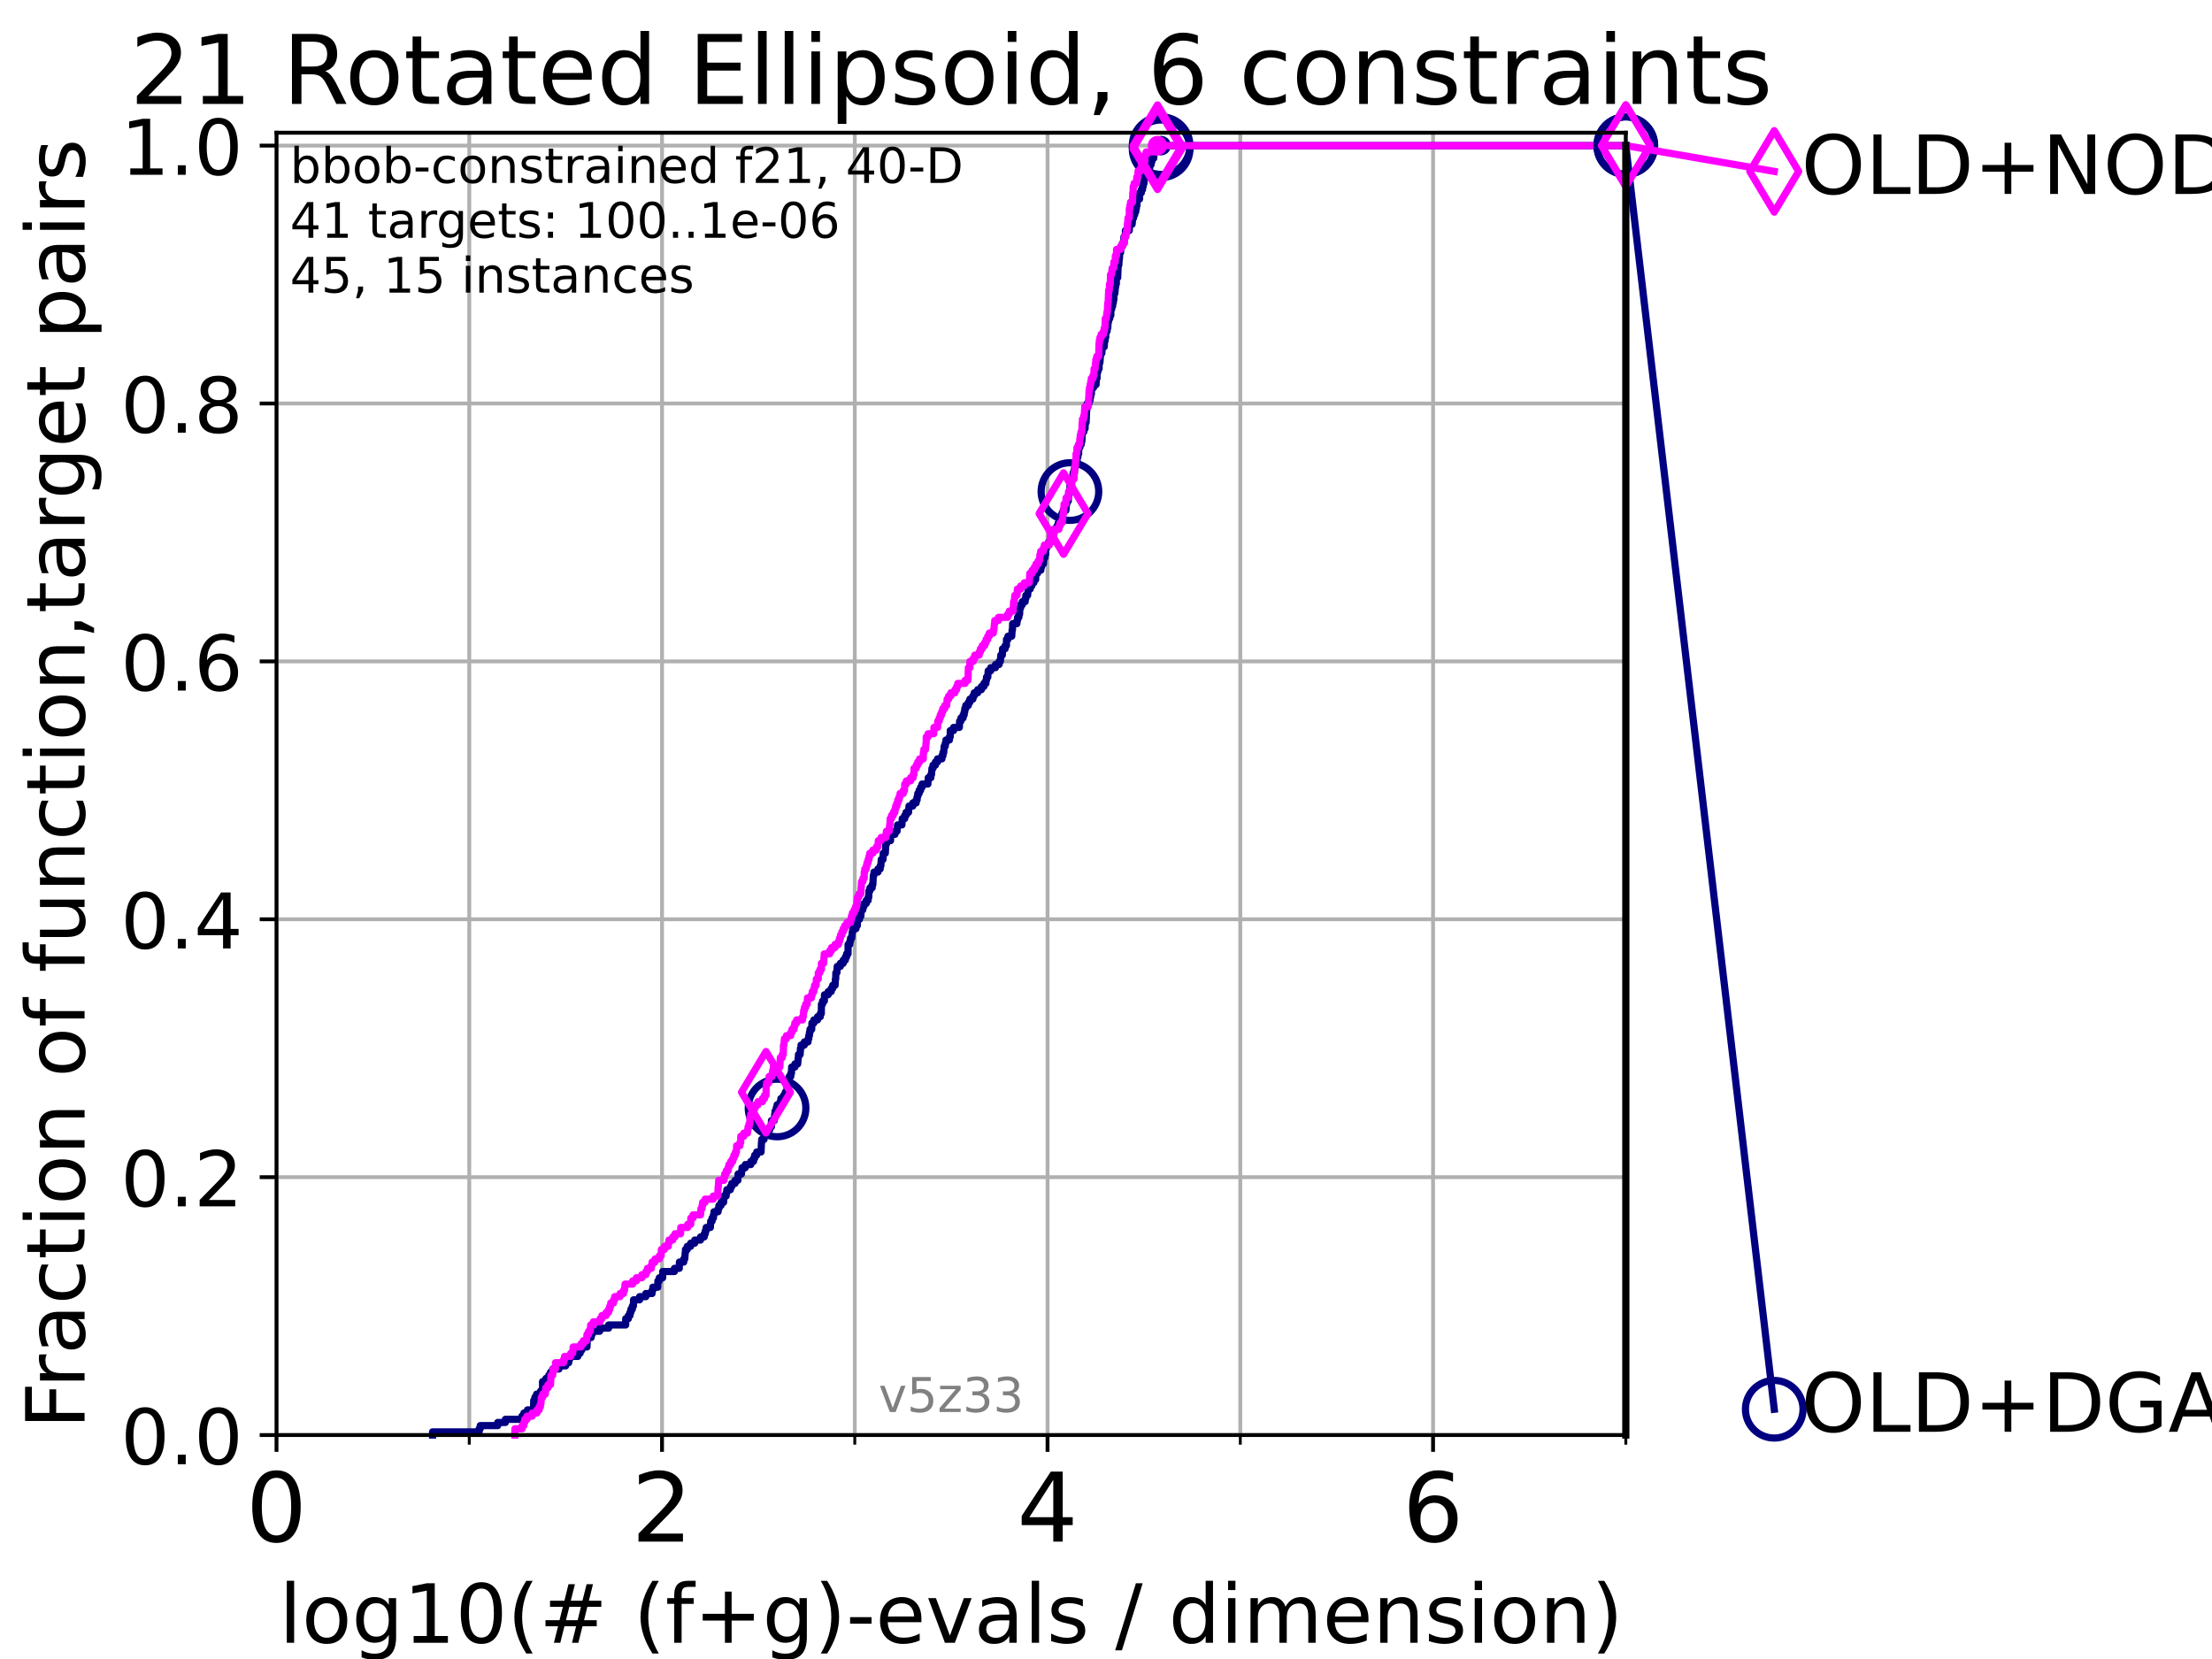 <?xml version="1.0" encoding="utf-8" standalone="no"?>
<!DOCTYPE svg PUBLIC "-//W3C//DTD SVG 1.1//EN"
  "http://www.w3.org/Graphics/SVG/1.1/DTD/svg11.dtd">
<!-- Created with matplotlib (https://matplotlib.org/) -->
<svg height="345.6pt" version="1.1" viewBox="0 0 460.8 345.6" width="460.8pt" xmlns="http://www.w3.org/2000/svg" xmlns:xlink="http://www.w3.org/1999/xlink">
 <defs>
  <style type="text/css">*{stroke-linecap:butt;stroke-linejoin:round;}</style>
 </defs>
 <g id="figure_1">
  <g id="patch_1">
   <path d="M 0 345.6 
L 460.8 345.6 
L 460.8 0 
L 0 0 
z
" style="fill:#ffffff;"/>
  </g>
  <g id="axes_1">
   <g id="patch_2">
    <path d="M 57.6 298.944 
L 338.688 298.944 
L 338.688 27.648 
L 57.6 27.648 
z
" style="fill:#ffffff;"/>
   </g>
   <g id="matplotlib.axis_1">
    <g id="xtick_1">
     <g id="line2d_1">
      <path clip-path="url(#p1910c40430)" d="M 57.6 298.944 
L 57.6 27.648 
" style="fill:none;stroke:#b0b0b0;stroke-linecap:square;stroke-width:0.8;"/>
     </g>
     <g id="line2d_2">
      <defs>
       <path d="M 0 0 
L 0 3.5 
" id="ma11542dd3f" style="stroke:#000000;stroke-width:0.8;"/>
      </defs>
      <g>
       <use style="stroke:#000000;stroke-width:0.8;" x="57.6" xlink:href="#ma11542dd3f" y="298.944"/>
      </g>
     </g>
     <g id="text_1">
      <!-- 0 -->
      <g transform="translate(51.237 321.141)scale(0.2 -0.2)">
       <defs>
        <path d="M 31.781 66.406 
Q 24.172 66.406 20.328 58.906 
Q 16.5 51.422 16.5 36.375 
Q 16.5 21.391 20.328 13.891 
Q 24.172 6.391 31.781 6.391 
Q 39.453 6.391 43.281 13.891 
Q 47.125 21.391 47.125 36.375 
Q 47.125 51.422 43.281 58.906 
Q 39.453 66.406 31.781 66.406 
z
M 31.781 74.219 
Q 44.047 74.219 50.516 64.516 
Q 56.984 54.828 56.984 36.375 
Q 56.984 17.969 50.516 8.266 
Q 44.047 -1.422 31.781 -1.422 
Q 19.531 -1.422 13.062 8.266 
Q 6.594 17.969 6.594 36.375 
Q 6.594 54.828 13.062 64.516 
Q 19.531 74.219 31.781 74.219 
z
" id="DejaVuSans-48"/>
       </defs>
       <use xlink:href="#DejaVuSans-48"/>
      </g>
     </g>
    </g>
    <g id="xtick_2">
     <g id="line2d_3">
      <path clip-path="url(#p1910c40430)" d="M 137.911 298.944 
L 137.911 27.648 
" style="fill:none;stroke:#b0b0b0;stroke-linecap:square;stroke-width:0.8;"/>
     </g>
     <g id="line2d_4">
      <g>
       <use style="stroke:#000000;stroke-width:0.8;" x="137.911" xlink:href="#ma11542dd3f" y="298.944"/>
      </g>
     </g>
     <g id="text_2">
      <!-- 2 -->
      <g transform="translate(131.548 321.141)scale(0.2 -0.2)">
       <defs>
        <path d="M 19.188 8.297 
L 53.609 8.297 
L 53.609 0 
L 7.328 0 
L 7.328 8.297 
Q 12.938 14.109 22.625 23.891 
Q 32.328 33.688 34.812 36.531 
Q 39.547 41.844 41.422 45.531 
Q 43.312 49.219 43.312 52.781 
Q 43.312 58.594 39.234 62.25 
Q 35.156 65.922 28.609 65.922 
Q 23.969 65.922 18.812 64.312 
Q 13.672 62.703 7.812 59.422 
L 7.812 69.391 
Q 13.766 71.781 18.938 73 
Q 24.125 74.219 28.422 74.219 
Q 39.75 74.219 46.484 68.547 
Q 53.219 62.891 53.219 53.422 
Q 53.219 48.922 51.531 44.891 
Q 49.859 40.875 45.406 35.406 
Q 44.188 33.984 37.641 27.219 
Q 31.109 20.453 19.188 8.297 
z
" id="DejaVuSans-50"/>
       </defs>
       <use xlink:href="#DejaVuSans-50"/>
      </g>
     </g>
    </g>
    <g id="xtick_3">
     <g id="line2d_5">
      <path clip-path="url(#p1910c40430)" d="M 218.222 298.944 
L 218.222 27.648 
" style="fill:none;stroke:#b0b0b0;stroke-linecap:square;stroke-width:0.8;"/>
     </g>
     <g id="line2d_6">
      <g>
       <use style="stroke:#000000;stroke-width:0.8;" x="218.222" xlink:href="#ma11542dd3f" y="298.944"/>
      </g>
     </g>
     <g id="text_3">
      <!-- 4 -->
      <g transform="translate(211.859 321.141)scale(0.2 -0.2)">
       <defs>
        <path d="M 37.797 64.312 
L 12.891 25.391 
L 37.797 25.391 
z
M 35.203 72.906 
L 47.609 72.906 
L 47.609 25.391 
L 58.016 25.391 
L 58.016 17.188 
L 47.609 17.188 
L 47.609 0 
L 37.797 0 
L 37.797 17.188 
L 4.891 17.188 
L 4.891 26.703 
z
" id="DejaVuSans-52"/>
       </defs>
       <use xlink:href="#DejaVuSans-52"/>
      </g>
     </g>
    </g>
    <g id="xtick_4">
     <g id="line2d_7">
      <path clip-path="url(#p1910c40430)" d="M 298.533 298.944 
L 298.533 27.648 
" style="fill:none;stroke:#b0b0b0;stroke-linecap:square;stroke-width:0.8;"/>
     </g>
     <g id="line2d_8">
      <g>
       <use style="stroke:#000000;stroke-width:0.8;" x="298.533" xlink:href="#ma11542dd3f" y="298.944"/>
      </g>
     </g>
     <g id="text_4">
      <!-- 6 -->
      <g transform="translate(292.17 321.141)scale(0.2 -0.2)">
       <defs>
        <path d="M 33.016 40.375 
Q 26.375 40.375 22.484 35.828 
Q 18.609 31.297 18.609 23.391 
Q 18.609 15.531 22.484 10.953 
Q 26.375 6.391 33.016 6.391 
Q 39.656 6.391 43.531 10.953 
Q 47.406 15.531 47.406 23.391 
Q 47.406 31.297 43.531 35.828 
Q 39.656 40.375 33.016 40.375 
z
M 52.594 71.297 
L 52.594 62.312 
Q 48.875 64.062 45.094 64.984 
Q 41.312 65.922 37.594 65.922 
Q 27.828 65.922 22.672 59.328 
Q 17.531 52.734 16.797 39.406 
Q 19.672 43.656 24.016 45.922 
Q 28.375 48.188 33.594 48.188 
Q 44.578 48.188 50.953 41.516 
Q 57.328 34.859 57.328 23.391 
Q 57.328 12.156 50.688 5.359 
Q 44.047 -1.422 33.016 -1.422 
Q 20.359 -1.422 13.672 8.266 
Q 6.984 17.969 6.984 36.375 
Q 6.984 53.656 15.188 63.938 
Q 23.391 74.219 37.203 74.219 
Q 40.922 74.219 44.703 73.484 
Q 48.484 72.75 52.594 71.297 
z
" id="DejaVuSans-54"/>
       </defs>
       <use xlink:href="#DejaVuSans-54"/>
      </g>
     </g>
    </g>
    <g id="xtick_5">
     <g id="line2d_9">
      <path clip-path="url(#p1910c40430)" d="M 97.755 298.944 
L 97.755 27.648 
" style="fill:none;stroke:#b0b0b0;stroke-linecap:square;stroke-width:0.8;"/>
     </g>
     <g id="line2d_10">
      <defs>
       <path d="M 0 0 
L 0 2 
" id="m43cf8cc5ed" style="stroke:#000000;stroke-width:0.6;"/>
      </defs>
      <g>
       <use style="stroke:#000000;stroke-width:0.6;" x="97.755" xlink:href="#m43cf8cc5ed" y="298.944"/>
      </g>
     </g>
    </g>
    <g id="xtick_6">
     <g id="line2d_11">
      <path clip-path="url(#p1910c40430)" d="M 178.066 298.944 
L 178.066 27.648 
" style="fill:none;stroke:#b0b0b0;stroke-linecap:square;stroke-width:0.8;"/>
     </g>
     <g id="line2d_12">
      <g>
       <use style="stroke:#000000;stroke-width:0.6;" x="178.066" xlink:href="#m43cf8cc5ed" y="298.944"/>
      </g>
     </g>
    </g>
    <g id="xtick_7">
     <g id="line2d_13">
      <path clip-path="url(#p1910c40430)" d="M 258.377 298.944 
L 258.377 27.648 
" style="fill:none;stroke:#b0b0b0;stroke-linecap:square;stroke-width:0.8;"/>
     </g>
     <g id="line2d_14">
      <g>
       <use style="stroke:#000000;stroke-width:0.6;" x="258.377" xlink:href="#m43cf8cc5ed" y="298.944"/>
      </g>
     </g>
    </g>
    <g id="xtick_8">
     <g id="line2d_15">
      <path clip-path="url(#p1910c40430)" d="M 338.688 298.944 
L 338.688 27.648 
" style="fill:none;stroke:#b0b0b0;stroke-linecap:square;stroke-width:0.8;"/>
     </g>
     <g id="line2d_16">
      <g>
       <use style="stroke:#000000;stroke-width:0.6;" x="338.688" xlink:href="#m43cf8cc5ed" y="298.944"/>
      </g>
     </g>
    </g>
    <g id="text_5">
     <!-- log10(# (f+g)-evals / dimension) -->
     <g transform="translate(58.145 342.218)scale(0.17 -0.17)">
      <defs>
       <path d="M 9.422 75.984 
L 18.406 75.984 
L 18.406 0 
L 9.422 0 
z
" id="DejaVuSans-108"/>
       <path d="M 30.609 48.391 
Q 23.391 48.391 19.188 42.75 
Q 14.984 37.109 14.984 27.297 
Q 14.984 17.484 19.156 11.844 
Q 23.344 6.203 30.609 6.203 
Q 37.797 6.203 41.984 11.859 
Q 46.188 17.531 46.188 27.297 
Q 46.188 37.016 41.984 42.703 
Q 37.797 48.391 30.609 48.391 
z
M 30.609 56 
Q 42.328 56 49.016 48.375 
Q 55.719 40.766 55.719 27.297 
Q 55.719 13.875 49.016 6.219 
Q 42.328 -1.422 30.609 -1.422 
Q 18.844 -1.422 12.172 6.219 
Q 5.516 13.875 5.516 27.297 
Q 5.516 40.766 12.172 48.375 
Q 18.844 56 30.609 56 
z
" id="DejaVuSans-111"/>
       <path d="M 45.406 27.984 
Q 45.406 37.75 41.375 43.109 
Q 37.359 48.484 30.078 48.484 
Q 22.859 48.484 18.828 43.109 
Q 14.797 37.75 14.797 27.984 
Q 14.797 18.266 18.828 12.891 
Q 22.859 7.516 30.078 7.516 
Q 37.359 7.516 41.375 12.891 
Q 45.406 18.266 45.406 27.984 
z
M 54.391 6.781 
Q 54.391 -7.172 48.188 -13.984 
Q 42 -20.797 29.203 -20.797 
Q 24.469 -20.797 20.266 -20.094 
Q 16.062 -19.391 12.109 -17.922 
L 12.109 -9.188 
Q 16.062 -11.328 19.922 -12.344 
Q 23.781 -13.375 27.781 -13.375 
Q 36.625 -13.375 41.016 -8.766 
Q 45.406 -4.156 45.406 5.172 
L 45.406 9.625 
Q 42.625 4.781 38.281 2.391 
Q 33.938 0 27.875 0 
Q 17.828 0 11.672 7.656 
Q 5.516 15.328 5.516 27.984 
Q 5.516 40.672 11.672 48.328 
Q 17.828 56 27.875 56 
Q 33.938 56 38.281 53.609 
Q 42.625 51.219 45.406 46.391 
L 45.406 54.688 
L 54.391 54.688 
z
" id="DejaVuSans-103"/>
       <path d="M 12.406 8.297 
L 28.516 8.297 
L 28.516 63.922 
L 10.984 60.406 
L 10.984 69.391 
L 28.422 72.906 
L 38.281 72.906 
L 38.281 8.297 
L 54.391 8.297 
L 54.391 0 
L 12.406 0 
z
" id="DejaVuSans-49"/>
       <path d="M 31 75.875 
Q 24.469 64.656 21.281 53.656 
Q 18.109 42.672 18.109 31.391 
Q 18.109 20.125 21.312 9.062 
Q 24.516 -2 31 -13.188 
L 23.188 -13.188 
Q 15.875 -1.703 12.234 9.375 
Q 8.594 20.453 8.594 31.391 
Q 8.594 42.281 12.203 53.312 
Q 15.828 64.359 23.188 75.875 
z
" id="DejaVuSans-40"/>
       <path d="M 51.125 44 
L 36.922 44 
L 32.812 27.688 
L 47.125 27.688 
z
M 43.797 71.781 
L 38.719 51.516 
L 52.984 51.516 
L 58.109 71.781 
L 65.922 71.781 
L 60.891 51.516 
L 76.125 51.516 
L 76.125 44 
L 58.984 44 
L 54.984 27.688 
L 70.516 27.688 
L 70.516 20.219 
L 53.078 20.219 
L 48 0 
L 40.188 0 
L 45.219 20.219 
L 30.906 20.219 
L 25.875 0 
L 18.016 0 
L 23.094 20.219 
L 7.719 20.219 
L 7.719 27.688 
L 24.906 27.688 
L 29 44 
L 13.281 44 
L 13.281 51.516 
L 30.906 51.516 
L 35.891 71.781 
z
" id="DejaVuSans-35"/>
       <path id="DejaVuSans-32"/>
       <path d="M 37.109 75.984 
L 37.109 68.5 
L 28.516 68.5 
Q 23.688 68.5 21.797 66.547 
Q 19.922 64.594 19.922 59.516 
L 19.922 54.688 
L 34.719 54.688 
L 34.719 47.703 
L 19.922 47.703 
L 19.922 0 
L 10.891 0 
L 10.891 47.703 
L 2.297 47.703 
L 2.297 54.688 
L 10.891 54.688 
L 10.891 58.5 
Q 10.891 67.625 15.141 71.797 
Q 19.391 75.984 28.609 75.984 
z
" id="DejaVuSans-102"/>
       <path d="M 46 62.703 
L 46 35.5 
L 73.188 35.5 
L 73.188 27.203 
L 46 27.203 
L 46 0 
L 37.797 0 
L 37.797 27.203 
L 10.594 27.203 
L 10.594 35.5 
L 37.797 35.5 
L 37.797 62.703 
z
" id="DejaVuSans-43"/>
       <path d="M 8.016 75.875 
L 15.828 75.875 
Q 23.141 64.359 26.781 53.312 
Q 30.422 42.281 30.422 31.391 
Q 30.422 20.453 26.781 9.375 
Q 23.141 -1.703 15.828 -13.188 
L 8.016 -13.188 
Q 14.5 -2 17.703 9.062 
Q 20.906 20.125 20.906 31.391 
Q 20.906 42.672 17.703 53.656 
Q 14.5 64.656 8.016 75.875 
z
" id="DejaVuSans-41"/>
       <path d="M 4.891 31.391 
L 31.203 31.391 
L 31.203 23.391 
L 4.891 23.391 
z
" id="DejaVuSans-45"/>
       <path d="M 56.203 29.594 
L 56.203 25.203 
L 14.891 25.203 
Q 15.484 15.922 20.484 11.062 
Q 25.484 6.203 34.422 6.203 
Q 39.594 6.203 44.453 7.469 
Q 49.312 8.734 54.109 11.281 
L 54.109 2.781 
Q 49.266 0.734 44.188 -0.344 
Q 39.109 -1.422 33.891 -1.422 
Q 20.797 -1.422 13.156 6.188 
Q 5.516 13.812 5.516 26.812 
Q 5.516 40.234 12.766 48.109 
Q 20.016 56 32.328 56 
Q 43.359 56 49.781 48.891 
Q 56.203 41.797 56.203 29.594 
z
M 47.219 32.234 
Q 47.125 39.594 43.094 43.984 
Q 39.062 48.391 32.422 48.391 
Q 24.906 48.391 20.391 44.141 
Q 15.875 39.891 15.188 32.172 
z
" id="DejaVuSans-101"/>
       <path d="M 2.984 54.688 
L 12.5 54.688 
L 29.594 8.797 
L 46.688 54.688 
L 56.203 54.688 
L 35.688 0 
L 23.484 0 
z
" id="DejaVuSans-118"/>
       <path d="M 34.281 27.484 
Q 23.391 27.484 19.188 25 
Q 14.984 22.516 14.984 16.5 
Q 14.984 11.719 18.141 8.906 
Q 21.297 6.109 26.703 6.109 
Q 34.188 6.109 38.703 11.406 
Q 43.219 16.703 43.219 25.484 
L 43.219 27.484 
z
M 52.203 31.203 
L 52.203 0 
L 43.219 0 
L 43.219 8.297 
Q 40.141 3.328 35.547 0.953 
Q 30.953 -1.422 24.312 -1.422 
Q 15.922 -1.422 10.953 3.297 
Q 6 8.016 6 15.922 
Q 6 25.141 12.172 29.828 
Q 18.359 34.516 30.609 34.516 
L 43.219 34.516 
L 43.219 35.406 
Q 43.219 41.609 39.141 45 
Q 35.062 48.391 27.688 48.391 
Q 23 48.391 18.547 47.266 
Q 14.109 46.141 10.016 43.891 
L 10.016 52.203 
Q 14.938 54.109 19.578 55.047 
Q 24.219 56 28.609 56 
Q 40.484 56 46.344 49.844 
Q 52.203 43.703 52.203 31.203 
z
" id="DejaVuSans-97"/>
       <path d="M 44.281 53.078 
L 44.281 44.578 
Q 40.484 46.531 36.375 47.5 
Q 32.281 48.484 27.875 48.484 
Q 21.188 48.484 17.844 46.438 
Q 14.5 44.391 14.5 40.281 
Q 14.5 37.156 16.891 35.375 
Q 19.281 33.594 26.516 31.984 
L 29.594 31.297 
Q 39.156 29.25 43.188 25.516 
Q 47.219 21.781 47.219 15.094 
Q 47.219 7.469 41.188 3.016 
Q 35.156 -1.422 24.609 -1.422 
Q 20.219 -1.422 15.453 -0.562 
Q 10.688 0.297 5.422 2 
L 5.422 11.281 
Q 10.406 8.688 15.234 7.391 
Q 20.062 6.109 24.812 6.109 
Q 31.156 6.109 34.562 8.281 
Q 37.984 10.453 37.984 14.406 
Q 37.984 18.062 35.516 20.016 
Q 33.062 21.969 24.703 23.781 
L 21.578 24.516 
Q 13.234 26.266 9.516 29.906 
Q 5.812 33.547 5.812 39.891 
Q 5.812 47.609 11.281 51.797 
Q 16.75 56 26.812 56 
Q 31.781 56 36.172 55.266 
Q 40.578 54.547 44.281 53.078 
z
" id="DejaVuSans-115"/>
       <path d="M 25.391 72.906 
L 33.688 72.906 
L 8.297 -9.281 
L 0 -9.281 
z
" id="DejaVuSans-47"/>
       <path d="M 45.406 46.391 
L 45.406 75.984 
L 54.391 75.984 
L 54.391 0 
L 45.406 0 
L 45.406 8.203 
Q 42.578 3.328 38.25 0.953 
Q 33.938 -1.422 27.875 -1.422 
Q 17.969 -1.422 11.734 6.484 
Q 5.516 14.406 5.516 27.297 
Q 5.516 40.188 11.734 48.094 
Q 17.969 56 27.875 56 
Q 33.938 56 38.25 53.625 
Q 42.578 51.266 45.406 46.391 
z
M 14.797 27.297 
Q 14.797 17.391 18.875 11.75 
Q 22.953 6.109 30.078 6.109 
Q 37.203 6.109 41.297 11.75 
Q 45.406 17.391 45.406 27.297 
Q 45.406 37.203 41.297 42.844 
Q 37.203 48.484 30.078 48.484 
Q 22.953 48.484 18.875 42.844 
Q 14.797 37.203 14.797 27.297 
z
" id="DejaVuSans-100"/>
       <path d="M 9.422 54.688 
L 18.406 54.688 
L 18.406 0 
L 9.422 0 
z
M 9.422 75.984 
L 18.406 75.984 
L 18.406 64.594 
L 9.422 64.594 
z
" id="DejaVuSans-105"/>
       <path d="M 52 44.188 
Q 55.375 50.25 60.062 53.125 
Q 64.75 56 71.094 56 
Q 79.641 56 84.281 50.016 
Q 88.922 44.047 88.922 33.016 
L 88.922 0 
L 79.891 0 
L 79.891 32.719 
Q 79.891 40.578 77.094 44.375 
Q 74.312 48.188 68.609 48.188 
Q 61.625 48.188 57.562 43.547 
Q 53.516 38.922 53.516 30.906 
L 53.516 0 
L 44.484 0 
L 44.484 32.719 
Q 44.484 40.625 41.703 44.406 
Q 38.922 48.188 33.109 48.188 
Q 26.219 48.188 22.156 43.531 
Q 18.109 38.875 18.109 30.906 
L 18.109 0 
L 9.078 0 
L 9.078 54.688 
L 18.109 54.688 
L 18.109 46.188 
Q 21.188 51.219 25.484 53.609 
Q 29.781 56 35.688 56 
Q 41.656 56 45.828 52.969 
Q 50 49.953 52 44.188 
z
" id="DejaVuSans-109"/>
       <path d="M 54.891 33.016 
L 54.891 0 
L 45.906 0 
L 45.906 32.719 
Q 45.906 40.484 42.875 44.328 
Q 39.844 48.188 33.797 48.188 
Q 26.516 48.188 22.312 43.547 
Q 18.109 38.922 18.109 30.906 
L 18.109 0 
L 9.078 0 
L 9.078 54.688 
L 18.109 54.688 
L 18.109 46.188 
Q 21.344 51.125 25.703 53.562 
Q 30.078 56 35.797 56 
Q 45.219 56 50.047 50.172 
Q 54.891 44.344 54.891 33.016 
z
" id="DejaVuSans-110"/>
      </defs>
      <use xlink:href="#DejaVuSans-108"/>
      <use x="27.783" xlink:href="#DejaVuSans-111"/>
      <use x="88.965" xlink:href="#DejaVuSans-103"/>
      <use x="152.441" xlink:href="#DejaVuSans-49"/>
      <use x="216.064" xlink:href="#DejaVuSans-48"/>
      <use x="279.688" xlink:href="#DejaVuSans-40"/>
      <use x="318.701" xlink:href="#DejaVuSans-35"/>
      <use x="402.49" xlink:href="#DejaVuSans-32"/>
      <use x="434.277" xlink:href="#DejaVuSans-40"/>
      <use x="473.291" xlink:href="#DejaVuSans-102"/>
      <use x="508.496" xlink:href="#DejaVuSans-43"/>
      <use x="592.285" xlink:href="#DejaVuSans-103"/>
      <use x="655.762" xlink:href="#DejaVuSans-41"/>
      <use x="694.775" xlink:href="#DejaVuSans-45"/>
      <use x="730.859" xlink:href="#DejaVuSans-101"/>
      <use x="792.383" xlink:href="#DejaVuSans-118"/>
      <use x="851.562" xlink:href="#DejaVuSans-97"/>
      <use x="912.842" xlink:href="#DejaVuSans-108"/>
      <use x="940.625" xlink:href="#DejaVuSans-115"/>
      <use x="992.725" xlink:href="#DejaVuSans-32"/>
      <use x="1024.512" xlink:href="#DejaVuSans-47"/>
      <use x="1058.203" xlink:href="#DejaVuSans-32"/>
      <use x="1089.99" xlink:href="#DejaVuSans-100"/>
      <use x="1153.467" xlink:href="#DejaVuSans-105"/>
      <use x="1181.25" xlink:href="#DejaVuSans-109"/>
      <use x="1278.662" xlink:href="#DejaVuSans-101"/>
      <use x="1340.186" xlink:href="#DejaVuSans-110"/>
      <use x="1403.564" xlink:href="#DejaVuSans-115"/>
      <use x="1455.664" xlink:href="#DejaVuSans-105"/>
      <use x="1483.447" xlink:href="#DejaVuSans-111"/>
      <use x="1544.629" xlink:href="#DejaVuSans-110"/>
      <use x="1608.008" xlink:href="#DejaVuSans-41"/>
     </g>
    </g>
   </g>
   <g id="matplotlib.axis_2">
    <g id="ytick_1">
     <g id="line2d_17">
      <path clip-path="url(#p1910c40430)" d="M 57.6 298.944 
L 338.688 298.944 
" style="fill:none;stroke:#b0b0b0;stroke-linecap:square;stroke-width:0.8;"/>
     </g>
     <g id="line2d_18">
      <defs>
       <path d="M 0 0 
L -3.5 0 
" id="m23f7886213" style="stroke:#000000;stroke-width:0.8;"/>
      </defs>
      <g>
       <use style="stroke:#000000;stroke-width:0.8;" x="57.6" xlink:href="#m23f7886213" y="298.944"/>
      </g>
     </g>
     <g id="text_6">
      <!-- 0.0 -->
      <g transform="translate(25.155 305.023)scale(0.16 -0.16)">
       <defs>
        <path d="M 10.688 12.406 
L 21 12.406 
L 21 0 
L 10.688 0 
z
" id="DejaVuSans-46"/>
       </defs>
       <use xlink:href="#DejaVuSans-48"/>
       <use x="63.623" xlink:href="#DejaVuSans-46"/>
       <use x="95.41" xlink:href="#DejaVuSans-48"/>
      </g>
     </g>
    </g>
    <g id="ytick_2">
     <g id="line2d_19">
      <path clip-path="url(#p1910c40430)" d="M 57.6 245.222 
L 338.688 245.222 
" style="fill:none;stroke:#b0b0b0;stroke-linecap:square;stroke-width:0.8;"/>
     </g>
     <g id="line2d_20">
      <g>
       <use style="stroke:#000000;stroke-width:0.8;" x="57.6" xlink:href="#m23f7886213" y="245.222"/>
      </g>
     </g>
     <g id="text_7">
      <!-- 0.2 -->
      <g transform="translate(25.155 251.301)scale(0.16 -0.16)">
       <use xlink:href="#DejaVuSans-48"/>
       <use x="63.623" xlink:href="#DejaVuSans-46"/>
       <use x="95.41" xlink:href="#DejaVuSans-50"/>
      </g>
     </g>
    </g>
    <g id="ytick_3">
     <g id="line2d_21">
      <path clip-path="url(#p1910c40430)" d="M 57.6 191.5 
L 338.688 191.5 
" style="fill:none;stroke:#b0b0b0;stroke-linecap:square;stroke-width:0.8;"/>
     </g>
     <g id="line2d_22">
      <g>
       <use style="stroke:#000000;stroke-width:0.8;" x="57.6" xlink:href="#m23f7886213" y="191.5"/>
      </g>
     </g>
     <g id="text_8">
      <!-- 0.4 -->
      <g transform="translate(25.155 197.579)scale(0.16 -0.16)">
       <use xlink:href="#DejaVuSans-48"/>
       <use x="63.623" xlink:href="#DejaVuSans-46"/>
       <use x="95.41" xlink:href="#DejaVuSans-52"/>
      </g>
     </g>
    </g>
    <g id="ytick_4">
     <g id="line2d_23">
      <path clip-path="url(#p1910c40430)" d="M 57.6 137.778 
L 338.688 137.778 
" style="fill:none;stroke:#b0b0b0;stroke-linecap:square;stroke-width:0.8;"/>
     </g>
     <g id="line2d_24">
      <g>
       <use style="stroke:#000000;stroke-width:0.8;" x="57.6" xlink:href="#m23f7886213" y="137.778"/>
      </g>
     </g>
     <g id="text_9">
      <!-- 0.6 -->
      <g transform="translate(25.155 143.857)scale(0.16 -0.16)">
       <use xlink:href="#DejaVuSans-48"/>
       <use x="63.623" xlink:href="#DejaVuSans-46"/>
       <use x="95.41" xlink:href="#DejaVuSans-54"/>
      </g>
     </g>
    </g>
    <g id="ytick_5">
     <g id="line2d_25">
      <path clip-path="url(#p1910c40430)" d="M 57.6 84.056 
L 338.688 84.056 
" style="fill:none;stroke:#b0b0b0;stroke-linecap:square;stroke-width:0.8;"/>
     </g>
     <g id="line2d_26">
      <g>
       <use style="stroke:#000000;stroke-width:0.8;" x="57.6" xlink:href="#m23f7886213" y="84.056"/>
      </g>
     </g>
     <g id="text_10">
      <!-- 0.8 -->
      <g transform="translate(25.155 90.135)scale(0.16 -0.16)">
       <defs>
        <path d="M 31.781 34.625 
Q 24.75 34.625 20.719 30.859 
Q 16.703 27.094 16.703 20.516 
Q 16.703 13.922 20.719 10.156 
Q 24.75 6.391 31.781 6.391 
Q 38.812 6.391 42.859 10.172 
Q 46.922 13.969 46.922 20.516 
Q 46.922 27.094 42.891 30.859 
Q 38.875 34.625 31.781 34.625 
z
M 21.922 38.812 
Q 15.578 40.375 12.031 44.719 
Q 8.5 49.078 8.5 55.328 
Q 8.5 64.062 14.719 69.141 
Q 20.953 74.219 31.781 74.219 
Q 42.672 74.219 48.875 69.141 
Q 55.078 64.062 55.078 55.328 
Q 55.078 49.078 51.531 44.719 
Q 48 40.375 41.703 38.812 
Q 48.828 37.156 52.797 32.312 
Q 56.781 27.484 56.781 20.516 
Q 56.781 9.906 50.312 4.234 
Q 43.844 -1.422 31.781 -1.422 
Q 19.734 -1.422 13.25 4.234 
Q 6.781 9.906 6.781 20.516 
Q 6.781 27.484 10.781 32.312 
Q 14.797 37.156 21.922 38.812 
z
M 18.312 54.391 
Q 18.312 48.734 21.844 45.562 
Q 25.391 42.391 31.781 42.391 
Q 38.141 42.391 41.719 45.562 
Q 45.312 48.734 45.312 54.391 
Q 45.312 60.062 41.719 63.234 
Q 38.141 66.406 31.781 66.406 
Q 25.391 66.406 21.844 63.234 
Q 18.312 60.062 18.312 54.391 
z
" id="DejaVuSans-56"/>
       </defs>
       <use xlink:href="#DejaVuSans-48"/>
       <use x="63.623" xlink:href="#DejaVuSans-46"/>
       <use x="95.41" xlink:href="#DejaVuSans-56"/>
      </g>
     </g>
    </g>
    <g id="ytick_6">
     <g id="line2d_27">
      <path clip-path="url(#p1910c40430)" d="M 57.6 30.334 
L 338.688 30.334 
" style="fill:none;stroke:#b0b0b0;stroke-linecap:square;stroke-width:0.8;"/>
     </g>
     <g id="line2d_28">
      <g>
       <use style="stroke:#000000;stroke-width:0.8;" x="57.6" xlink:href="#m23f7886213" y="30.334"/>
      </g>
     </g>
     <g id="text_11">
      <!-- 1.0 -->
      <g transform="translate(25.155 36.413)scale(0.16 -0.16)">
       <use xlink:href="#DejaVuSans-49"/>
       <use x="63.623" xlink:href="#DejaVuSans-46"/>
       <use x="95.41" xlink:href="#DejaVuSans-48"/>
      </g>
     </g>
    </g>
    <g id="text_12">
     <!-- Fraction of function,target pairs -->
     <g transform="translate(17.62 297.681)rotate(-90)scale(0.17 -0.17)">
      <defs>
       <path d="M 9.812 72.906 
L 51.703 72.906 
L 51.703 64.594 
L 19.672 64.594 
L 19.672 43.109 
L 48.578 43.109 
L 48.578 34.812 
L 19.672 34.812 
L 19.672 0 
L 9.812 0 
z
" id="DejaVuSans-70"/>
       <path d="M 41.109 46.297 
Q 39.594 47.172 37.812 47.578 
Q 36.031 48 33.891 48 
Q 26.266 48 22.188 43.047 
Q 18.109 38.094 18.109 28.812 
L 18.109 0 
L 9.078 0 
L 9.078 54.688 
L 18.109 54.688 
L 18.109 46.188 
Q 20.953 51.172 25.484 53.578 
Q 30.031 56 36.531 56 
Q 37.453 56 38.578 55.875 
Q 39.703 55.766 41.062 55.516 
z
" id="DejaVuSans-114"/>
       <path d="M 48.781 52.594 
L 48.781 44.188 
Q 44.969 46.297 41.141 47.344 
Q 37.312 48.391 33.406 48.391 
Q 24.656 48.391 19.812 42.844 
Q 14.984 37.312 14.984 27.297 
Q 14.984 17.281 19.812 11.734 
Q 24.656 6.203 33.406 6.203 
Q 37.312 6.203 41.141 7.25 
Q 44.969 8.297 48.781 10.406 
L 48.781 2.094 
Q 45.016 0.344 40.984 -0.531 
Q 36.969 -1.422 32.422 -1.422 
Q 20.062 -1.422 12.781 6.344 
Q 5.516 14.109 5.516 27.297 
Q 5.516 40.672 12.859 48.328 
Q 20.219 56 33.016 56 
Q 37.156 56 41.109 55.141 
Q 45.062 54.297 48.781 52.594 
z
" id="DejaVuSans-99"/>
       <path d="M 18.312 70.219 
L 18.312 54.688 
L 36.812 54.688 
L 36.812 47.703 
L 18.312 47.703 
L 18.312 18.016 
Q 18.312 11.328 20.141 9.422 
Q 21.969 7.516 27.594 7.516 
L 36.812 7.516 
L 36.812 0 
L 27.594 0 
Q 17.188 0 13.234 3.875 
Q 9.281 7.766 9.281 18.016 
L 9.281 47.703 
L 2.688 47.703 
L 2.688 54.688 
L 9.281 54.688 
L 9.281 70.219 
z
" id="DejaVuSans-116"/>
       <path d="M 8.5 21.578 
L 8.5 54.688 
L 17.484 54.688 
L 17.484 21.922 
Q 17.484 14.156 20.5 10.266 
Q 23.531 6.391 29.594 6.391 
Q 36.859 6.391 41.078 11.031 
Q 45.312 15.672 45.312 23.688 
L 45.312 54.688 
L 54.297 54.688 
L 54.297 0 
L 45.312 0 
L 45.312 8.406 
Q 42.047 3.422 37.719 1 
Q 33.406 -1.422 27.688 -1.422 
Q 18.266 -1.422 13.375 4.438 
Q 8.5 10.297 8.5 21.578 
z
M 31.109 56 
z
" id="DejaVuSans-117"/>
       <path d="M 11.719 12.406 
L 22.016 12.406 
L 22.016 4 
L 14.016 -11.625 
L 7.719 -11.625 
L 11.719 4 
z
" id="DejaVuSans-44"/>
       <path d="M 18.109 8.203 
L 18.109 -20.797 
L 9.078 -20.797 
L 9.078 54.688 
L 18.109 54.688 
L 18.109 46.391 
Q 20.953 51.266 25.266 53.625 
Q 29.594 56 35.594 56 
Q 45.562 56 51.781 48.094 
Q 58.016 40.188 58.016 27.297 
Q 58.016 14.406 51.781 6.484 
Q 45.562 -1.422 35.594 -1.422 
Q 29.594 -1.422 25.266 0.953 
Q 20.953 3.328 18.109 8.203 
z
M 48.688 27.297 
Q 48.688 37.203 44.609 42.844 
Q 40.531 48.484 33.406 48.484 
Q 26.266 48.484 22.188 42.844 
Q 18.109 37.203 18.109 27.297 
Q 18.109 17.391 22.188 11.75 
Q 26.266 6.109 33.406 6.109 
Q 40.531 6.109 44.609 11.75 
Q 48.688 17.391 48.688 27.297 
z
" id="DejaVuSans-112"/>
      </defs>
      <use xlink:href="#DejaVuSans-70"/>
      <use x="50.27" xlink:href="#DejaVuSans-114"/>
      <use x="91.383" xlink:href="#DejaVuSans-97"/>
      <use x="152.662" xlink:href="#DejaVuSans-99"/>
      <use x="207.643" xlink:href="#DejaVuSans-116"/>
      <use x="246.852" xlink:href="#DejaVuSans-105"/>
      <use x="274.635" xlink:href="#DejaVuSans-111"/>
      <use x="335.816" xlink:href="#DejaVuSans-110"/>
      <use x="399.195" xlink:href="#DejaVuSans-32"/>
      <use x="430.982" xlink:href="#DejaVuSans-111"/>
      <use x="492.164" xlink:href="#DejaVuSans-102"/>
      <use x="527.369" xlink:href="#DejaVuSans-32"/>
      <use x="559.156" xlink:href="#DejaVuSans-102"/>
      <use x="594.361" xlink:href="#DejaVuSans-117"/>
      <use x="657.74" xlink:href="#DejaVuSans-110"/>
      <use x="721.119" xlink:href="#DejaVuSans-99"/>
      <use x="776.1" xlink:href="#DejaVuSans-116"/>
      <use x="815.309" xlink:href="#DejaVuSans-105"/>
      <use x="843.092" xlink:href="#DejaVuSans-111"/>
      <use x="904.273" xlink:href="#DejaVuSans-110"/>
      <use x="967.652" xlink:href="#DejaVuSans-44"/>
      <use x="999.439" xlink:href="#DejaVuSans-116"/>
      <use x="1038.648" xlink:href="#DejaVuSans-97"/>
      <use x="1099.928" xlink:href="#DejaVuSans-114"/>
      <use x="1139.291" xlink:href="#DejaVuSans-103"/>
      <use x="1202.768" xlink:href="#DejaVuSans-101"/>
      <use x="1264.291" xlink:href="#DejaVuSans-116"/>
      <use x="1303.5" xlink:href="#DejaVuSans-32"/>
      <use x="1335.287" xlink:href="#DejaVuSans-112"/>
      <use x="1398.764" xlink:href="#DejaVuSans-97"/>
      <use x="1460.043" xlink:href="#DejaVuSans-105"/>
      <use x="1487.826" xlink:href="#DejaVuSans-114"/>
      <use x="1528.939" xlink:href="#DejaVuSans-115"/>
     </g>
    </g>
   </g>
   <g id="line2d_29">
    <defs>
     <path d="M 0 1.5 
C 0.398 1.5 0.779 1.342 1.061 1.061 
C 1.342 0.779 1.5 0.398 1.5 0 
C 1.5 -0.398 1.342 -0.779 1.061 -1.061 
C 0.779 -1.342 0.398 -1.5 0 -1.5 
C -0.398 -1.5 -0.779 -1.342 -1.061 -1.061 
C -1.342 -0.779 -1.5 -0.398 -1.5 0 
C -1.5 0.398 -1.342 0.779 -1.061 1.061 
C -0.779 1.342 -0.398 1.5 0 1.5 
z
" id="ma15f61c109" style="stroke:#000080;"/>
    </defs>
    <g>
     <use style="fill:#000080;stroke:#000080;" x="241.886" xlink:href="#ma15f61c109" y="30.334"/>
     <use style="fill:#000080;stroke:#000080;" x="241.886" xlink:href="#ma15f61c109" y="30.334"/>
    </g>
   </g>
   <g id="line2d_30">
    <path d="M 90.108 298.944 
L 90.108 298.289 
L 99.809 298.289 
L 99.809 297.634 
L 100.04 297.634 
L 100.04 296.979 
L 103.685 296.979 
L 103.685 296.323 
L 105.285 296.323 
L 105.285 295.668 
L 108.718 295.668 
L 108.718 295.013 
L 109.132 295.013 
L 109.132 294.358 
L 109.887 294.358 
L 109.887 293.703 
L 111.145 293.703 
L 111.186 291.737 
L 111.426 291.737 
L 111.426 291.082 
L 111.781 291.082 
L 111.781 290.427 
L 112.619 290.427 
L 112.619 289.772 
L 113.023 289.772 
L 113.023 287.807 
L 113.735 287.807 
L 113.735 287.151 
L 114.318 287.151 
L 114.318 286.496 
L 114.685 286.496 
L 114.685 285.841 
L 115.141 285.841 
L 115.141 285.186 
L 116.443 285.186 
L 116.443 284.531 
L 117.848 284.531 
L 117.848 283.876 
L 118.471 283.876 
L 118.471 283.22 
L 118.656 283.22 
L 118.656 282.565 
L 120.382 282.565 
L 120.382 281.91 
L 120.852 281.91 
L 120.852 281.255 
L 121.197 281.255 
L 121.197 280.6 
L 122.277 280.6 
L 122.362 278.634 
L 123.152 278.634 
L 123.152 277.979 
L 123.354 277.979 
L 123.354 277.324 
L 124.928 277.324 
L 124.928 276.669 
L 126.79 276.669 
L 126.79 276.014 
L 130.345 276.014 
L 130.345 274.704 
L 130.901 274.704 
L 130.901 274.048 
L 131.236 274.048 
L 131.236 273.393 
L 131.427 273.393 
L 131.427 272.738 
L 131.728 272.738 
L 131.728 272.083 
L 131.95 272.083 
L 131.987 270.773 
L 133.239 270.773 
L 133.239 270.118 
L 134.535 270.118 
L 134.535 269.462 
L 135.839 269.462 
L 135.839 268.807 
L 135.996 268.807 
L 135.996 268.152 
L 137.016 268.152 
L 137.053 266.842 
L 137.344 266.842 
L 137.344 266.187 
L 138.05 266.187 
L 138.05 264.876 
L 140.499 264.876 
L 140.499 264.221 
L 141.507 264.221 
L 141.535 262.911 
L 142.433 262.911 
L 142.433 262.256 
L 142.647 262.256 
L 142.746 260.946 
L 142.792 260.946 
L 142.792 260.29 
L 143.17 260.29 
L 143.17 259.635 
L 143.878 259.635 
L 143.878 258.98 
L 144.724 258.98 
L 144.724 258.325 
L 145.932 258.325 
L 145.932 257.67 
L 146.707 257.67 
L 146.707 257.015 
L 146.932 257.015 
L 146.932 256.36 
L 147.113 256.36 
L 147.113 255.704 
L 147.986 255.704 
L 148.05 254.394 
L 148.345 254.394 
L 148.345 253.739 
L 148.62 253.739 
L 148.62 253.084 
L 148.733 253.084 
L 148.733 252.429 
L 149.589 252.429 
L 149.589 251.773 
L 149.771 251.773 
L 149.771 251.118 
L 150.207 251.118 
L 150.207 250.463 
L 150.741 250.463 
L 150.816 249.153 
L 151.276 249.153 
L 151.276 248.498 
L 151.405 248.498 
L 151.405 247.843 
L 152.157 247.843 
L 152.157 247.187 
L 152.432 247.187 
L 152.432 246.532 
L 153.127 246.532 
L 153.127 245.877 
L 153.719 245.877 
L 153.75 244.567 
L 154.463 244.567 
L 154.463 243.912 
L 154.581 243.912 
L 154.581 243.257 
L 155.258 243.257 
L 155.258 242.601 
L 156.409 242.601 
L 156.409 241.946 
L 156.977 241.946 
L 156.977 241.291 
L 157.223 241.291 
L 157.223 240.636 
L 157.636 240.636 
L 157.636 239.981 
L 158.541 239.981 
L 158.626 238.015 
L 158.668 238.015 
L 158.668 237.36 
L 159.17 237.36 
L 159.17 236.705 
L 159.357 236.705 
L 159.357 236.05 
L 159.741 236.05 
L 159.741 235.395 
L 160.327 235.395 
L 160.327 234.74 
L 160.694 234.74 
L 160.708 233.429 
L 161.302 233.429 
L 161.375 232.119 
L 161.454 232.119 
L 161.454 231.464 
L 161.699 231.464 
L 161.699 230.809 
L 161.876 230.809 
L 161.876 230.154 
L 162.509 230.154 
L 162.509 229.499 
L 162.67 229.499 
L 162.67 228.843 
L 163.24 228.843 
L 163.24 228.188 
L 163.586 228.188 
L 163.586 227.533 
L 163.938 227.533 
L 163.938 226.223 
L 164.075 226.223 
L 164.133 224.912 
L 164.402 224.912 
L 164.402 224.257 
L 164.737 224.257 
L 164.737 223.602 
L 164.875 223.602 
L 164.914 222.292 
L 165.587 222.292 
L 165.587 221.637 
L 166.173 221.637 
L 166.283 220.326 
L 166.334 220.326 
L 166.334 219.671 
L 166.689 219.671 
L 166.749 218.361 
L 166.871 218.361 
L 166.871 217.706 
L 167.559 217.706 
L 167.559 217.051 
L 168.329 217.051 
L 168.329 216.396 
L 168.481 216.396 
L 168.481 215.74 
L 168.615 215.74 
L 168.615 215.085 
L 168.734 215.085 
L 168.734 214.43 
L 169.091 214.43 
L 169.135 213.12 
L 169.543 213.12 
L 169.543 212.465 
L 170.308 212.465 
L 170.308 211.81 
L 170.878 211.81 
L 170.878 211.154 
L 171.093 211.154 
L 171.121 209.189 
L 171.352 209.189 
L 171.352 208.534 
L 171.727 208.534 
L 171.756 207.224 
L 172.523 207.224 
L 172.523 206.568 
L 173.151 206.568 
L 173.151 205.913 
L 173.463 205.913 
L 173.463 205.258 
L 173.964 205.258 
L 174.024 203.948 
L 174.092 203.948 
L 174.122 202.638 
L 174.341 202.638 
L 174.405 201.327 
L 175.06 201.327 
L 175.06 200.672 
L 175.654 200.672 
L 175.654 200.017 
L 176.102 200.017 
L 176.102 199.362 
L 176.355 199.362 
L 176.355 198.707 
L 176.662 198.707 
L 176.676 196.741 
L 177.029 196.741 
L 177.029 196.086 
L 177.179 196.086 
L 177.179 195.431 
L 177.434 195.431 
L 177.542 194.121 
L 177.635 194.121 
L 177.635 193.465 
L 178.317 193.465 
L 178.317 192.81 
L 178.601 192.81 
L 178.611 191.5 
L 179.056 191.5 
L 179.056 190.845 
L 179.336 190.845 
L 179.408 189.535 
L 179.741 189.535 
L 179.741 188.879 
L 179.958 188.879 
L 179.958 188.224 
L 180.451 188.224 
L 180.451 187.569 
L 180.846 187.569 
L 180.846 186.914 
L 180.978 186.914 
L 181.001 185.604 
L 181.219 185.604 
L 181.219 184.949 
L 181.687 184.949 
L 181.687 184.293 
L 181.83 184.293 
L 181.93 182.328 
L 182.066 182.328 
L 182.066 181.673 
L 182.885 181.673 
L 182.885 181.018 
L 183.363 181.018 
L 183.363 180.363 
L 183.5 180.363 
L 183.582 179.052 
L 183.941 179.052 
L 183.987 177.742 
L 184.425 177.742 
L 184.534 175.777 
L 184.693 175.777 
L 184.693 175.121 
L 185.517 175.121 
L 185.533 173.811 
L 186.436 173.811 
L 186.436 173.156 
L 186.871 173.156 
L 186.976 171.846 
L 187.886 171.846 
L 187.953 170.535 
L 188.464 170.535 
L 188.464 169.88 
L 188.749 169.88 
L 188.749 169.225 
L 189.27 169.225 
L 189.36 167.915 
L 190.154 167.915 
L 190.154 167.26 
L 190.857 167.26 
L 190.857 166.604 
L 191.057 166.604 
L 191.057 165.949 
L 191.189 165.949 
L 191.189 165.294 
L 191.477 165.294 
L 191.477 164.639 
L 191.785 164.639 
L 191.785 163.984 
L 192.081 163.984 
L 192.081 163.329 
L 193.293 163.329 
L 193.37 162.018 
L 193.91 162.018 
L 193.91 161.363 
L 194.049 161.363 
L 194.146 160.053 
L 194.367 160.053 
L 194.367 159.398 
L 194.859 159.398 
L 194.859 158.743 
L 195.297 158.743 
L 195.297 158.088 
L 196.22 158.088 
L 196.22 157.432 
L 196.431 157.432 
L 196.431 156.777 
L 196.591 156.777 
L 196.681 155.467 
L 196.916 155.467 
L 196.916 154.812 
L 197.057 154.812 
L 197.057 154.157 
L 197.776 154.157 
L 197.776 153.502 
L 197.951 153.502 
L 197.957 152.191 
L 198.646 152.191 
L 198.646 151.536 
L 199.849 151.536 
L 199.904 150.226 
L 200.18 150.226 
L 200.18 149.571 
L 200.632 149.571 
L 200.632 148.916 
L 200.865 148.916 
L 200.865 148.26 
L 200.986 148.26 
L 200.986 147.605 
L 201.188 147.605 
L 201.188 146.95 
L 201.728 146.95 
L 201.728 146.295 
L 202.042 146.295 
L 202.042 145.64 
L 202.667 145.64 
L 202.667 144.985 
L 202.942 144.985 
L 202.942 144.33 
L 203.667 144.33 
L 203.667 143.674 
L 204.436 143.674 
L 204.436 143.019 
L 204.96 143.019 
L 204.96 142.364 
L 205.39 142.364 
L 205.39 141.709 
L 205.507 141.709 
L 205.507 141.054 
L 205.775 141.054 
L 205.858 139.743 
L 206.383 139.743 
L 206.383 139.088 
L 207.365 139.088 
L 207.365 138.433 
L 208.132 138.433 
L 208.132 137.778 
L 208.396 137.778 
L 208.487 136.468 
L 208.804 136.468 
L 208.852 135.157 
L 209.385 135.157 
L 209.385 134.502 
L 209.658 134.502 
L 209.671 133.192 
L 209.984 133.192 
L 209.984 132.537 
L 210.761 132.537 
L 210.844 131.227 
L 210.915 131.227 
L 210.956 129.916 
L 211.846 129.916 
L 211.846 129.261 
L 211.968 129.261 
L 211.968 128.606 
L 212.252 128.606 
L 212.252 127.951 
L 212.403 127.951 
L 212.451 126.641 
L 212.618 126.641 
L 212.618 125.985 
L 212.965 125.985 
L 212.965 125.33 
L 213.564 125.33 
L 213.564 124.675 
L 213.703 124.675 
L 213.703 124.02 
L 214.077 124.02 
L 214.185 122.71 
L 214.613 122.71 
L 214.613 122.055 
L 214.943 122.055 
L 214.943 121.399 
L 215.363 121.399 
L 215.363 120.744 
L 215.747 120.744 
L 215.784 119.434 
L 216.139 119.434 
L 216.139 118.779 
L 216.827 118.779 
L 216.827 118.124 
L 216.976 118.124 
L 216.976 117.469 
L 217.37 117.469 
L 217.464 116.158 
L 217.68 116.158 
L 217.68 115.503 
L 217.824 115.503 
L 217.831 114.193 
L 218.024 114.193 
L 218.024 113.538 
L 218.468 113.538 
L 218.468 112.883 
L 218.991 112.883 
L 219.081 111.572 
L 219.515 111.572 
L 219.546 110.262 
L 220.181 110.262 
L 220.181 109.607 
L 220.432 109.607 
L 220.432 108.952 
L 221.031 108.952 
L 221.031 108.296 
L 221.192 108.296 
L 221.197 106.986 
L 221.467 106.986 
L 221.467 106.331 
L 222.053 106.331 
L 222.156 105.021 
L 222.23 105.021 
L 222.23 104.366 
L 222.548 104.366 
L 222.589 103.055 
L 222.72 103.055 
L 222.72 102.4 
L 222.887 102.4 
L 222.903 101.09 
L 223.09 101.09 
L 223.164 99.78 
L 223.456 99.78 
L 223.544 98.469 
L 223.776 98.469 
L 223.776 97.814 
L 223.888 97.814 
L 223.888 97.159 
L 224.1 97.159 
L 224.1 96.504 
L 224.281 96.504 
L 224.281 95.849 
L 224.396 95.849 
L 224.396 95.194 
L 224.552 95.194 
L 224.552 94.538 
L 224.701 94.538 
L 224.734 93.228 
L 224.955 93.228 
L 224.955 92.573 
L 225.246 92.573 
L 225.246 91.918 
L 225.382 91.918 
L 225.455 89.952 
L 225.78 89.952 
L 225.78 89.297 
L 226.033 89.297 
L 226.094 87.987 
L 226.263 87.987 
L 226.369 85.366 
L 226.415 85.366 
L 226.475 84.056 
L 226.866 84.056 
L 226.866 83.401 
L 227.079 83.401 
L 227.079 82.746 
L 227.196 82.746 
L 227.196 82.091 
L 227.357 82.091 
L 227.375 80.78 
L 227.793 80.78 
L 227.793 80.125 
L 228.33 80.125 
L 228.388 78.815 
L 228.532 78.815 
L 228.544 77.505 
L 228.698 77.505 
L 228.698 76.849 
L 228.955 76.849 
L 228.977 75.539 
L 229.131 75.539 
L 229.228 74.229 
L 229.259 74.229 
L 229.259 73.574 
L 229.544 73.574 
L 229.57 72.263 
L 230.022 72.263 
L 230.117 70.953 
L 230.223 70.953 
L 230.223 70.298 
L 230.342 70.298 
L 230.373 68.988 
L 230.634 68.988 
L 230.634 68.333 
L 230.764 68.333 
L 230.848 67.022 
L 230.937 67.022 
L 230.937 66.367 
L 231.179 66.367 
L 231.179 65.712 
L 231.403 65.712 
L 231.42 64.402 
L 231.589 64.402 
L 231.589 63.747 
L 231.79 63.747 
L 231.79 63.091 
L 231.925 63.091 
L 231.925 62.436 
L 232.044 62.436 
L 232.048 61.126 
L 232.249 61.126 
L 232.354 59.816 
L 232.401 59.816 
L 232.401 59.161 
L 232.555 59.161 
L 232.555 57.85 
L 232.833 57.85 
L 232.937 55.23 
L 233.067 55.23 
L 233.142 53.919 
L 233.19 53.919 
L 233.269 52.609 
L 233.437 52.609 
L 233.513 51.299 
L 233.837 51.299 
L 233.837 50.644 
L 234.112 50.644 
L 234.139 49.333 
L 234.436 49.333 
L 234.445 48.023 
L 235.253 48.023 
L 235.295 46.713 
L 235.844 46.713 
L 235.954 45.402 
L 236.143 45.402 
L 236.143 44.747 
L 236.374 44.747 
L 236.374 44.092 
L 236.606 44.092 
L 236.606 43.437 
L 236.733 43.437 
L 236.733 42.782 
L 236.857 42.782 
L 236.859 41.472 
L 237.391 41.472 
L 237.403 40.161 
L 237.758 40.161 
L 237.758 39.506 
L 238.009 39.506 
L 238.009 38.851 
L 238.15 38.851 
L 238.15 38.196 
L 238.324 38.196 
L 238.394 36.886 
L 238.716 36.886 
L 238.716 36.23 
L 238.833 36.23 
L 238.833 35.575 
L 239.036 35.575 
L 239.036 34.92 
L 239.516 34.92 
L 239.516 34.265 
L 239.817 34.265 
L 239.817 33.61 
L 239.973 33.61 
L 239.973 32.955 
L 240.357 32.955 
L 240.406 30.989 
L 241.886 30.989 
L 241.886 30.334 
L 338.688 30.334 
L 338.688 30.334 
" style="fill:none;stroke:#000080;stroke-linecap:square;stroke-width:1.5;"/>
   </g>
   <g id="line2d_31">
    <defs>
     <path d="M 0 6 
C 1.591 6 3.117 5.368 4.243 4.243 
C 5.368 3.117 6 1.591 6 0 
C 6 -1.591 5.368 -3.117 4.243 -4.243 
C 3.117 -5.368 1.591 -6 0 -6 
C -1.591 -6 -3.117 -5.368 -4.243 -4.243 
C -5.368 -3.117 -6 -1.591 -6 0 
C -6 1.591 -5.368 3.117 -4.243 4.243 
C -3.117 5.368 -1.591 6 0 6 
z
" id="m4ac004f5f6" style="stroke:#000080;stroke-width:1.5;"/>
    </defs>
    <g>
     <use style="fill-opacity:0;stroke:#000080;stroke-width:1.5;" x="161.876" xlink:href="#m4ac004f5f6" y="230.809"/>
     <use style="fill-opacity:0;stroke:#000080;stroke-width:1.5;" x="222.887" xlink:href="#m4ac004f5f6" y="102.4"/>
     <use style="fill-opacity:0;stroke:#000080;stroke-width:1.5;" x="241.886" xlink:href="#m4ac004f5f6" y="30.989"/>
     <use style="fill-opacity:0;stroke:#000080;stroke-width:1.5;" x="241.886" xlink:href="#m4ac004f5f6" y="30.334"/>
     <use style="fill-opacity:0;stroke:#000080;stroke-width:1.5;" x="338.688" xlink:href="#m4ac004f5f6" y="30.334"/>
    </g>
   </g>
   <g id="line2d_32">
    <path style="fill:none;stroke:#000080;stroke-linecap:square;stroke-width:1.5;"/>
    <g/>
   </g>
   <g id="line2d_33">
    <defs>
     <path d="M 0 1.5 
C 0.398 1.5 0.779 1.342 1.061 1.061 
C 1.342 0.779 1.5 0.398 1.5 0 
C 1.5 -0.398 1.342 -0.779 1.061 -1.061 
C 0.779 -1.342 0.398 -1.5 0 -1.5 
C -0.398 -1.5 -0.779 -1.342 -1.061 -1.061 
C -1.342 -0.779 -1.5 -0.398 -1.5 0 
C -1.5 0.398 -1.342 0.779 -1.061 1.061 
C -0.779 1.342 -0.398 1.5 0 1.5 
z
" id="m915de047a2" style="stroke:#ff00ff;"/>
    </defs>
    <g>
     <use style="fill:#ff00ff;stroke:#ff00ff;" x="241.129" xlink:href="#m915de047a2" y="30.334"/>
     <use style="fill:#ff00ff;stroke:#ff00ff;" x="241.129" xlink:href="#m915de047a2" y="30.334"/>
    </g>
   </g>
   <g id="line2d_34">
    <path d="M 107.264 298.944 
L 107.264 297.634 
L 108.764 297.634 
L 108.764 296.979 
L 109.132 296.979 
L 109.132 296.323 
L 109.312 296.323 
L 109.312 295.668 
L 109.8 295.668 
L 109.8 295.013 
L 110.86 295.013 
L 110.86 294.358 
L 111.859 294.358 
L 111.859 293.703 
L 112.319 293.703 
L 112.319 293.048 
L 112.581 293.048 
L 112.581 292.393 
L 112.693 292.393 
L 112.767 291.082 
L 113.059 291.082 
L 113.059 290.427 
L 113.595 290.427 
L 113.7 289.117 
L 114.148 289.117 
L 114.148 288.462 
L 114.685 288.462 
L 114.784 286.496 
L 115.141 286.496 
L 115.206 285.186 
L 115.711 285.186 
L 115.711 283.876 
L 117.402 283.876 
L 117.402 283.22 
L 117.598 283.22 
L 117.598 282.565 
L 118.891 282.565 
L 118.891 281.91 
L 119.301 281.91 
L 119.402 280.6 
L 121.014 280.6 
L 121.014 279.945 
L 121.512 279.945 
L 121.512 279.29 
L 122.191 279.29 
L 122.277 277.979 
L 122.615 277.979 
L 122.615 277.324 
L 122.948 277.324 
L 123.05 276.014 
L 123.594 276.014 
L 123.594 275.359 
L 125.02 275.359 
L 125.02 274.704 
L 125.399 274.704 
L 125.399 274.048 
L 126.27 274.048 
L 126.27 273.393 
L 126.773 273.393 
L 126.773 272.738 
L 127.035 272.738 
L 127.035 272.083 
L 127.229 272.083 
L 127.229 271.428 
L 127.815 271.428 
L 127.815 270.773 
L 128.047 270.773 
L 128.047 270.118 
L 129.162 270.118 
L 129.162 269.462 
L 129.881 269.462 
L 129.881 268.807 
L 130.101 268.807 
L 130.209 267.497 
L 131.79 267.497 
L 131.79 266.842 
L 132.565 266.842 
L 132.565 266.187 
L 133.712 266.187 
L 133.712 265.532 
L 134.567 265.532 
L 134.567 264.876 
L 134.87 264.876 
L 134.87 264.221 
L 135.682 264.221 
L 135.682 263.566 
L 135.839 263.566 
L 135.839 262.911 
L 136.457 262.911 
L 136.457 262.256 
L 137.344 262.256 
L 137.344 261.601 
L 137.727 261.601 
L 137.771 260.29 
L 138.409 260.29 
L 138.409 259.635 
L 139.213 259.635 
L 139.213 258.98 
L 139.35 258.98 
L 139.35 258.325 
L 140.135 258.325 
L 140.135 257.67 
L 140.619 257.67 
L 140.619 257.015 
L 141.774 257.015 
L 141.816 255.704 
L 143.26 255.704 
L 143.26 255.049 
L 143.89 255.049 
L 143.909 253.739 
L 144.367 253.739 
L 144.367 253.084 
L 145.932 253.084 
L 146.02 251.773 
L 146.254 251.773 
L 146.254 251.118 
L 146.367 251.118 
L 146.367 250.463 
L 146.875 250.463 
L 146.875 249.808 
L 148.583 249.808 
L 148.583 249.153 
L 149.504 249.153 
L 149.611 247.187 
L 149.647 247.187 
L 149.718 245.877 
L 150.821 245.877 
L 150.821 245.222 
L 150.974 245.222 
L 150.974 244.567 
L 151.276 244.567 
L 151.276 243.912 
L 151.661 243.912 
L 151.661 243.257 
L 151.838 243.257 
L 151.838 242.601 
L 152.223 242.601 
L 152.223 241.946 
L 152.647 241.946 
L 152.647 241.291 
L 152.885 241.291 
L 152.885 240.636 
L 153.207 240.636 
L 153.207 239.981 
L 153.417 239.981 
L 153.452 238.671 
L 154.14 238.671 
L 154.14 238.015 
L 154.304 238.015 
L 154.311 236.705 
L 154.949 236.705 
L 154.949 236.05 
L 155.717 236.05 
L 155.717 235.395 
L 155.829 235.395 
L 155.829 234.74 
L 156.04 234.74 
L 156.04 234.085 
L 156.209 234.085 
L 156.218 232.774 
L 156.376 232.774 
L 156.376 232.119 
L 157.07 232.119 
L 157.093 230.809 
L 157.324 230.809 
L 157.324 230.154 
L 157.887 230.154 
L 157.887 229.499 
L 158.837 229.499 
L 158.837 228.843 
L 159.265 228.843 
L 159.265 228.188 
L 159.568 228.188 
L 159.618 226.223 
L 159.693 226.223 
L 159.693 225.568 
L 160.145 225.568 
L 160.211 224.257 
L 160.84 224.257 
L 160.84 223.602 
L 160.964 223.602 
L 160.964 222.947 
L 161.11 222.947 
L 161.11 222.292 
L 162.458 222.292 
L 162.554 220.326 
L 162.965 220.326 
L 162.965 219.671 
L 163.167 219.671 
L 163.21 217.706 
L 163.307 217.706 
L 163.405 216.396 
L 163.828 216.396 
L 163.828 215.74 
L 164.724 215.74 
L 164.724 215.085 
L 164.973 215.085 
L 164.973 214.43 
L 165.411 214.43 
L 165.411 213.775 
L 165.569 213.775 
L 165.569 213.12 
L 165.957 213.12 
L 165.957 212.465 
L 167.178 212.465 
L 167.178 211.81 
L 167.33 211.81 
L 167.423 210.499 
L 167.588 210.499 
L 167.588 209.844 
L 167.839 209.844 
L 167.839 209.189 
L 168.15 209.189 
L 168.202 207.879 
L 169.038 207.879 
L 169.038 207.224 
L 169.212 207.224 
L 169.212 206.568 
L 169.536 206.568 
L 169.536 205.913 
L 169.685 205.913 
L 169.685 205.258 
L 170.02 205.258 
L 170.056 203.948 
L 170.454 203.948 
L 170.468 202.638 
L 170.799 202.638 
L 170.799 201.982 
L 171.11 201.982 
L 171.11 200.672 
L 171.585 200.672 
L 171.648 199.362 
L 171.699 199.362 
L 171.699 198.707 
L 172.834 198.707 
L 172.834 198.052 
L 173.224 198.052 
L 173.224 197.396 
L 173.947 197.396 
L 173.947 196.741 
L 174.671 196.741 
L 174.671 196.086 
L 174.9 196.086 
L 174.9 195.431 
L 175.097 195.431 
L 175.097 194.776 
L 175.375 194.776 
L 175.375 194.121 
L 175.663 194.121 
L 175.663 193.465 
L 175.98 193.465 
L 175.98 192.81 
L 176.455 192.81 
L 176.455 192.155 
L 177.216 192.155 
L 177.216 191.5 
L 177.366 191.5 
L 177.366 190.845 
L 177.567 190.845 
L 177.567 190.19 
L 177.927 190.19 
L 177.927 189.535 
L 178.224 189.535 
L 178.224 188.879 
L 178.47 188.879 
L 178.528 187.569 
L 178.6 187.569 
L 178.6 186.914 
L 178.89 186.914 
L 178.89 186.259 
L 179.299 186.259 
L 179.389 184.949 
L 179.413 184.949 
L 179.47 183.638 
L 179.761 183.638 
L 179.761 182.983 
L 180.029 182.983 
L 180.034 181.673 
L 180.154 181.673 
L 180.154 181.018 
L 180.456 181.018 
L 180.456 180.363 
L 180.607 180.363 
L 180.607 179.707 
L 180.84 179.707 
L 180.84 179.052 
L 181.035 179.052 
L 181.035 178.397 
L 181.188 178.397 
L 181.188 177.742 
L 181.834 177.742 
L 181.834 177.087 
L 182.559 177.087 
L 182.559 176.432 
L 182.871 176.432 
L 182.964 175.121 
L 183.544 175.121 
L 183.544 174.466 
L 184.529 174.466 
L 184.529 173.811 
L 184.656 173.811 
L 184.656 173.156 
L 185.248 173.156 
L 185.332 171.846 
L 185.375 171.846 
L 185.441 170.535 
L 185.71 170.535 
L 185.71 169.88 
L 186.088 169.88 
L 186.088 169.225 
L 186.419 169.225 
L 186.419 168.57 
L 186.584 168.57 
L 186.584 167.915 
L 186.834 167.915 
L 186.834 167.26 
L 187.042 167.26 
L 187.042 166.604 
L 187.305 166.604 
L 187.305 165.949 
L 187.499 165.949 
L 187.499 165.294 
L 188.181 165.294 
L 188.181 164.639 
L 188.433 164.639 
L 188.471 163.329 
L 188.806 163.329 
L 188.806 162.674 
L 189.685 162.674 
L 189.685 162.018 
L 190.221 162.018 
L 190.221 161.363 
L 190.391 161.363 
L 190.404 160.053 
L 190.871 160.053 
L 190.871 159.398 
L 191.177 159.398 
L 191.177 158.743 
L 191.571 158.743 
L 191.571 158.088 
L 192.341 158.088 
L 192.346 156.777 
L 192.458 156.777 
L 192.458 156.122 
L 192.805 156.122 
L 192.907 154.812 
L 192.949 154.812 
L 192.952 153.502 
L 193.34 153.502 
L 193.34 152.846 
L 194.516 152.846 
L 194.558 151.536 
L 195.326 151.536 
L 195.342 150.226 
L 195.656 150.226 
L 195.656 149.571 
L 195.882 149.571 
L 195.882 148.916 
L 196.166 148.916 
L 196.166 148.26 
L 196.402 148.26 
L 196.402 147.605 
L 196.815 147.605 
L 196.815 146.95 
L 197.232 146.95 
L 197.297 145.64 
L 197.616 145.64 
L 197.616 144.985 
L 198.076 144.985 
L 198.076 144.33 
L 198.916 144.33 
L 198.916 143.674 
L 199.28 143.674 
L 199.28 143.019 
L 199.522 143.019 
L 199.522 142.364 
L 201.043 142.364 
L 201.043 141.709 
L 201.65 141.709 
L 201.729 139.088 
L 202.044 139.088 
L 202.045 137.778 
L 202.756 137.778 
L 202.756 137.123 
L 203.081 137.123 
L 203.081 136.468 
L 203.989 136.468 
L 203.989 135.813 
L 204.241 135.813 
L 204.241 135.157 
L 204.613 135.157 
L 204.613 134.502 
L 205.132 134.502 
L 205.132 133.847 
L 205.425 133.847 
L 205.425 133.192 
L 205.767 133.192 
L 205.767 132.537 
L 206.086 132.537 
L 206.086 131.882 
L 206.935 131.882 
L 206.935 131.227 
L 207.053 131.227 
L 207.148 129.916 
L 207.221 129.916 
L 207.221 129.261 
L 208.002 129.261 
L 208.002 128.606 
L 209.909 128.606 
L 209.909 127.951 
L 210.258 127.951 
L 210.258 127.296 
L 211.05 127.296 
L 211.148 125.33 
L 211.301 125.33 
L 211.402 124.02 
L 211.874 124.02 
L 211.937 122.71 
L 212.63 122.71 
L 212.63 122.055 
L 213.387 122.055 
L 213.387 121.399 
L 214.418 121.399 
L 214.525 119.434 
L 215.01 119.434 
L 215.01 118.779 
L 215.482 118.779 
L 215.482 118.124 
L 215.815 118.124 
L 215.815 117.469 
L 216.272 117.469 
L 216.272 116.813 
L 216.552 116.813 
L 216.64 115.503 
L 216.791 115.503 
L 216.791 114.848 
L 217.351 114.848 
L 217.351 114.193 
L 217.558 114.193 
L 217.558 113.538 
L 218.603 113.538 
L 218.603 112.883 
L 218.756 112.883 
L 218.811 111.572 
L 219.516 111.572 
L 219.516 110.917 
L 219.648 110.917 
L 219.648 110.262 
L 220.583 110.262 
L 220.583 109.607 
L 220.798 109.607 
L 220.798 108.952 
L 221.221 108.952 
L 221.221 108.296 
L 221.364 108.296 
L 221.468 106.986 
L 221.556 106.986 
L 221.656 105.021 
L 222.03 105.021 
L 222.073 103.71 
L 222.558 103.71 
L 222.591 102.4 
L 222.978 102.4 
L 222.978 101.745 
L 223.153 101.745 
L 223.153 101.09 
L 223.284 101.09 
L 223.292 99.78 
L 223.742 99.78 
L 223.746 98.469 
L 223.878 98.469 
L 223.879 97.159 
L 224.025 97.159 
L 224.027 95.849 
L 224.151 95.849 
L 224.155 94.538 
L 224.298 94.538 
L 224.357 93.228 
L 224.654 93.228 
L 224.654 92.573 
L 224.885 92.573 
L 224.97 91.263 
L 225.042 91.263 
L 225.042 90.608 
L 225.199 90.608 
L 225.199 89.952 
L 225.372 89.952 
L 225.431 87.987 
L 225.489 87.987 
L 225.489 87.332 
L 225.728 87.332 
L 225.728 86.677 
L 225.869 86.677 
L 225.973 84.711 
L 226.708 84.711 
L 226.805 82.746 
L 226.826 82.746 
L 226.864 81.435 
L 226.951 81.435 
L 226.951 80.78 
L 227.088 80.78 
L 227.088 80.125 
L 227.221 80.125 
L 227.221 79.47 
L 227.34 79.47 
L 227.34 78.815 
L 227.703 78.815 
L 227.703 78.16 
L 227.893 78.16 
L 227.905 76.849 
L 228.13 76.849 
L 228.222 75.539 
L 228.282 75.539 
L 228.282 74.884 
L 228.471 74.884 
L 228.471 74.229 
L 228.871 74.229 
L 228.939 71.608 
L 229.004 71.608 
L 229.004 70.953 
L 229.136 70.953 
L 229.136 70.298 
L 229.378 70.298 
L 229.378 69.643 
L 229.861 69.643 
L 229.861 68.988 
L 230.036 68.988 
L 230.036 68.333 
L 230.198 68.333 
L 230.236 66.367 
L 230.471 66.367 
L 230.581 65.057 
L 230.669 65.057 
L 230.764 63.091 
L 230.843 63.091 
L 230.952 60.471 
L 231.084 60.471 
L 231.133 59.161 
L 231.29 59.161 
L 231.338 57.195 
L 231.561 57.195 
L 231.669 55.885 
L 231.981 55.885 
L 232.037 54.575 
L 232.331 54.575 
L 232.348 53.264 
L 232.591 53.264 
L 232.596 51.954 
L 233.445 51.954 
L 233.445 51.299 
L 233.836 51.299 
L 233.836 50.644 
L 234.244 50.644 
L 234.25 49.333 
L 234.541 49.333 
L 234.541 48.678 
L 234.682 48.678 
L 234.682 48.023 
L 234.796 48.023 
L 234.834 46.713 
L 234.909 46.713 
L 234.977 45.402 
L 235.245 45.402 
L 235.254 43.437 
L 235.375 43.437 
L 235.375 42.782 
L 235.502 42.782 
L 235.502 42.127 
L 235.925 42.127 
L 235.975 40.161 
L 236.046 40.161 
L 236.07 38.851 
L 236.256 38.851 
L 236.256 38.196 
L 236.769 38.196 
L 236.804 36.886 
L 237.028 36.886 
L 237.082 35.575 
L 237.652 35.575 
L 237.652 34.92 
L 237.792 34.92 
L 237.792 34.265 
L 238.093 34.265 
L 238.093 33.61 
L 238.501 33.61 
L 238.51 32.3 
L 238.765 32.3 
L 238.765 31.644 
L 241.068 31.644 
L 241.129 30.334 
L 338.688 30.334 
L 338.688 30.334 
" style="fill:none;stroke:#ff00ff;stroke-linecap:square;stroke-width:1.5;"/>
   </g>
   <g id="line2d_35">
    <defs>
     <path d="M -0 8.485 
L 5.091 0 
L 0 -8.485 
L -5.091 -0 
z
" id="mc8d4572c22" style="stroke:#ff00ff;stroke-linejoin:miter;stroke-width:1.5;"/>
    </defs>
    <g>
     <use style="fill-opacity:0;stroke:#ff00ff;stroke-linejoin:miter;stroke-width:1.5;" x="159.568" xlink:href="#mc8d4572c22" y="227.533"/>
     <use style="fill-opacity:0;stroke:#ff00ff;stroke-linejoin:miter;stroke-width:1.5;" x="221.556" xlink:href="#mc8d4572c22" y="106.986"/>
     <use style="fill-opacity:0;stroke:#ff00ff;stroke-linejoin:miter;stroke-width:1.5;" x="241.129" xlink:href="#mc8d4572c22" y="30.989"/>
     <use style="fill-opacity:0;stroke:#ff00ff;stroke-linejoin:miter;stroke-width:1.5;" x="241.129" xlink:href="#mc8d4572c22" y="30.334"/>
     <use style="fill-opacity:0;stroke:#ff00ff;stroke-linejoin:miter;stroke-width:1.5;" x="338.688" xlink:href="#mc8d4572c22" y="30.334"/>
    </g>
   </g>
   <g id="line2d_36">
    <path style="fill:none;stroke:#ff00ff;stroke-linecap:square;stroke-width:1.5;"/>
    <g/>
   </g>
   <g id="line2d_37">
    <path d="M 338.688 30.334 
L 369.608 293.572 
" style="fill:none;stroke:#000080;stroke-linecap:square;stroke-width:1.5;"/>
    <g>
     <use style="fill-opacity:0;stroke:#000080;stroke-width:1.5;" x="338.688" xlink:href="#m4ac004f5f6" y="30.334"/>
     <use style="fill-opacity:0;stroke:#000080;stroke-width:1.5;" x="369.608" xlink:href="#m4ac004f5f6" y="293.572"/>
    </g>
   </g>
   <g id="line2d_38">
    <path d="M 338.688 30.334 
L 369.608 35.706 
" style="fill:none;stroke:#ff00ff;stroke-linecap:square;stroke-width:1.5;"/>
    <g>
     <use style="fill-opacity:0;stroke:#ff00ff;stroke-linejoin:miter;stroke-width:1.5;" x="338.688" xlink:href="#mc8d4572c22" y="30.334"/>
     <use style="fill-opacity:0;stroke:#ff00ff;stroke-linejoin:miter;stroke-width:1.5;" x="369.608" xlink:href="#mc8d4572c22" y="35.706"/>
    </g>
   </g>
   <g id="line2d_39">
    <path d="M 338.688 298.944 
L 338.688 30.334 
" style="fill:none;stroke:#000000;stroke-linecap:square;stroke-width:1.5;"/>
   </g>
   <g id="patch_3">
    <path d="M 57.6 298.944 
L 57.6 27.648 
" style="fill:none;stroke:#000000;stroke-linecap:square;stroke-linejoin:miter;stroke-width:0.8;"/>
   </g>
   <g id="patch_4">
    <path d="M 338.688 298.944 
L 338.688 27.648 
" style="fill:none;stroke:#000000;stroke-linecap:square;stroke-linejoin:miter;stroke-width:0.8;"/>
   </g>
   <g id="patch_5">
    <path d="M 57.6 298.944 
L 338.688 298.944 
" style="fill:none;stroke:#000000;stroke-linecap:square;stroke-linejoin:miter;stroke-width:0.8;"/>
   </g>
   <g id="patch_6">
    <path d="M 57.6 27.648 
L 338.688 27.648 
" style="fill:none;stroke:#000000;stroke-linecap:square;stroke-linejoin:miter;stroke-width:0.8;"/>
   </g>
   <g id="text_13">
    <!-- OLD+DGAM -->
    <g transform="translate(375.229 298.263)scale(0.17 -0.17)">
     <defs>
      <path d="M 39.406 66.219 
Q 28.656 66.219 22.328 58.203 
Q 16.016 50.203 16.016 36.375 
Q 16.016 22.609 22.328 14.594 
Q 28.656 6.594 39.406 6.594 
Q 50.141 6.594 56.422 14.594 
Q 62.703 22.609 62.703 36.375 
Q 62.703 50.203 56.422 58.203 
Q 50.141 66.219 39.406 66.219 
z
M 39.406 74.219 
Q 54.734 74.219 63.906 63.938 
Q 73.094 53.656 73.094 36.375 
Q 73.094 19.141 63.906 8.859 
Q 54.734 -1.422 39.406 -1.422 
Q 24.031 -1.422 14.812 8.828 
Q 5.609 19.094 5.609 36.375 
Q 5.609 53.656 14.812 63.938 
Q 24.031 74.219 39.406 74.219 
z
" id="DejaVuSans-79"/>
      <path d="M 9.812 72.906 
L 19.672 72.906 
L 19.672 8.297 
L 55.172 8.297 
L 55.172 0 
L 9.812 0 
z
" id="DejaVuSans-76"/>
      <path d="M 19.672 64.797 
L 19.672 8.109 
L 31.594 8.109 
Q 46.688 8.109 53.688 14.938 
Q 60.688 21.781 60.688 36.531 
Q 60.688 51.172 53.688 57.984 
Q 46.688 64.797 31.594 64.797 
z
M 9.812 72.906 
L 30.078 72.906 
Q 51.266 72.906 61.172 64.094 
Q 71.094 55.281 71.094 36.531 
Q 71.094 17.672 61.125 8.828 
Q 51.172 0 30.078 0 
L 9.812 0 
z
" id="DejaVuSans-68"/>
      <path d="M 59.516 10.406 
L 59.516 29.984 
L 43.406 29.984 
L 43.406 38.094 
L 69.281 38.094 
L 69.281 6.781 
Q 63.578 2.734 56.688 0.656 
Q 49.812 -1.422 42 -1.422 
Q 24.906 -1.422 15.25 8.562 
Q 5.609 18.562 5.609 36.375 
Q 5.609 54.25 15.25 64.234 
Q 24.906 74.219 42 74.219 
Q 49.125 74.219 55.547 72.453 
Q 61.969 70.703 67.391 67.281 
L 67.391 56.781 
Q 61.922 61.422 55.766 63.766 
Q 49.609 66.109 42.828 66.109 
Q 29.438 66.109 22.719 58.641 
Q 16.016 51.172 16.016 36.375 
Q 16.016 21.625 22.719 14.156 
Q 29.438 6.688 42.828 6.688 
Q 48.047 6.688 52.141 7.594 
Q 56.25 8.5 59.516 10.406 
z
" id="DejaVuSans-71"/>
      <path d="M 34.188 63.188 
L 20.797 26.906 
L 47.609 26.906 
z
M 28.609 72.906 
L 39.797 72.906 
L 67.578 0 
L 57.328 0 
L 50.688 18.703 
L 17.828 18.703 
L 11.188 0 
L 0.781 0 
z
" id="DejaVuSans-65"/>
      <path d="M 9.812 72.906 
L 24.516 72.906 
L 43.109 23.297 
L 61.812 72.906 
L 76.516 72.906 
L 76.516 0 
L 66.891 0 
L 66.891 64.016 
L 48.094 14.016 
L 38.188 14.016 
L 19.391 64.016 
L 19.391 0 
L 9.812 0 
z
" id="DejaVuSans-77"/>
     </defs>
     <use xlink:href="#DejaVuSans-79"/>
     <use x="78.711" xlink:href="#DejaVuSans-76"/>
     <use x="134.424" xlink:href="#DejaVuSans-68"/>
     <use x="211.426" xlink:href="#DejaVuSans-43"/>
     <use x="295.215" xlink:href="#DejaVuSans-68"/>
     <use x="372.217" xlink:href="#DejaVuSans-71"/>
     <use x="449.707" xlink:href="#DejaVuSans-65"/>
     <use x="518.115" xlink:href="#DejaVuSans-77"/>
    </g>
   </g>
   <g id="text_14">
    <!-- OLD+NODGA -->
    <g transform="translate(375.229 40.397)scale(0.17 -0.17)">
     <defs>
      <path d="M 9.812 72.906 
L 23.094 72.906 
L 55.422 11.922 
L 55.422 72.906 
L 64.984 72.906 
L 64.984 0 
L 51.703 0 
L 19.391 60.984 
L 19.391 0 
L 9.812 0 
z
" id="DejaVuSans-78"/>
     </defs>
     <use xlink:href="#DejaVuSans-79"/>
     <use x="78.711" xlink:href="#DejaVuSans-76"/>
     <use x="134.424" xlink:href="#DejaVuSans-68"/>
     <use x="211.426" xlink:href="#DejaVuSans-43"/>
     <use x="295.215" xlink:href="#DejaVuSans-78"/>
     <use x="370.02" xlink:href="#DejaVuSans-79"/>
     <use x="448.73" xlink:href="#DejaVuSans-68"/>
     <use x="525.732" xlink:href="#DejaVuSans-71"/>
     <use x="603.223" xlink:href="#DejaVuSans-65"/>
    </g>
   </g>
   <g id="text_15">
    <!-- bbob-constrained f21, 40-D -->
    <g transform="translate(60.411 38.111)scale(0.102 -0.102)">
     <defs>
      <path d="M 48.688 27.297 
Q 48.688 37.203 44.609 42.844 
Q 40.531 48.484 33.406 48.484 
Q 26.266 48.484 22.188 42.844 
Q 18.109 37.203 18.109 27.297 
Q 18.109 17.391 22.188 11.75 
Q 26.266 6.109 33.406 6.109 
Q 40.531 6.109 44.609 11.75 
Q 48.688 17.391 48.688 27.297 
z
M 18.109 46.391 
Q 20.953 51.266 25.266 53.625 
Q 29.594 56 35.594 56 
Q 45.562 56 51.781 48.094 
Q 58.016 40.188 58.016 27.297 
Q 58.016 14.406 51.781 6.484 
Q 45.562 -1.422 35.594 -1.422 
Q 29.594 -1.422 25.266 0.953 
Q 20.953 3.328 18.109 8.203 
L 18.109 0 
L 9.078 0 
L 9.078 75.984 
L 18.109 75.984 
z
" id="DejaVuSans-98"/>
     </defs>
     <use xlink:href="#DejaVuSans-98"/>
     <use x="63.477" xlink:href="#DejaVuSans-98"/>
     <use x="126.953" xlink:href="#DejaVuSans-111"/>
     <use x="188.135" xlink:href="#DejaVuSans-98"/>
     <use x="251.611" xlink:href="#DejaVuSans-45"/>
     <use x="287.695" xlink:href="#DejaVuSans-99"/>
     <use x="342.676" xlink:href="#DejaVuSans-111"/>
     <use x="403.857" xlink:href="#DejaVuSans-110"/>
     <use x="467.236" xlink:href="#DejaVuSans-115"/>
     <use x="519.336" xlink:href="#DejaVuSans-116"/>
     <use x="558.545" xlink:href="#DejaVuSans-114"/>
     <use x="599.658" xlink:href="#DejaVuSans-97"/>
     <use x="660.938" xlink:href="#DejaVuSans-105"/>
     <use x="688.721" xlink:href="#DejaVuSans-110"/>
     <use x="752.1" xlink:href="#DejaVuSans-101"/>
     <use x="813.623" xlink:href="#DejaVuSans-100"/>
     <use x="877.1" xlink:href="#DejaVuSans-32"/>
     <use x="908.887" xlink:href="#DejaVuSans-102"/>
     <use x="944.092" xlink:href="#DejaVuSans-50"/>
     <use x="1007.715" xlink:href="#DejaVuSans-49"/>
     <use x="1071.338" xlink:href="#DejaVuSans-44"/>
     <use x="1103.125" xlink:href="#DejaVuSans-32"/>
     <use x="1134.912" xlink:href="#DejaVuSans-52"/>
     <use x="1198.535" xlink:href="#DejaVuSans-48"/>
     <use x="1262.158" xlink:href="#DejaVuSans-45"/>
     <use x="1298.242" xlink:href="#DejaVuSans-68"/>
    </g>
    <!-- 41 targets: 100..1e-06 -->
    <g transform="translate(60.411 49.533)scale(0.102 -0.102)">
     <defs>
      <path d="M 11.719 12.406 
L 22.016 12.406 
L 22.016 0 
L 11.719 0 
z
M 11.719 51.703 
L 22.016 51.703 
L 22.016 39.312 
L 11.719 39.312 
z
" id="DejaVuSans-58"/>
     </defs>
     <use xlink:href="#DejaVuSans-52"/>
     <use x="63.623" xlink:href="#DejaVuSans-49"/>
     <use x="127.246" xlink:href="#DejaVuSans-32"/>
     <use x="159.033" xlink:href="#DejaVuSans-116"/>
     <use x="198.242" xlink:href="#DejaVuSans-97"/>
     <use x="259.521" xlink:href="#DejaVuSans-114"/>
     <use x="298.885" xlink:href="#DejaVuSans-103"/>
     <use x="362.361" xlink:href="#DejaVuSans-101"/>
     <use x="423.885" xlink:href="#DejaVuSans-116"/>
     <use x="463.094" xlink:href="#DejaVuSans-115"/>
     <use x="515.193" xlink:href="#DejaVuSans-58"/>
     <use x="548.885" xlink:href="#DejaVuSans-32"/>
     <use x="580.672" xlink:href="#DejaVuSans-49"/>
     <use x="644.295" xlink:href="#DejaVuSans-48"/>
     <use x="707.918" xlink:href="#DejaVuSans-48"/>
     <use x="771.541" xlink:href="#DejaVuSans-46"/>
     <use x="803.328" xlink:href="#DejaVuSans-46"/>
     <use x="835.115" xlink:href="#DejaVuSans-49"/>
     <use x="898.738" xlink:href="#DejaVuSans-101"/>
     <use x="960.262" xlink:href="#DejaVuSans-45"/>
     <use x="996.346" xlink:href="#DejaVuSans-48"/>
     <use x="1059.969" xlink:href="#DejaVuSans-54"/>
    </g>
    <!-- 45, 15 instances -->
    <g transform="translate(60.411 60.955)scale(0.102 -0.102)">
     <defs>
      <path d="M 10.797 72.906 
L 49.516 72.906 
L 49.516 64.594 
L 19.828 64.594 
L 19.828 46.734 
Q 21.969 47.469 24.109 47.828 
Q 26.266 48.188 28.422 48.188 
Q 40.625 48.188 47.75 41.5 
Q 54.891 34.812 54.891 23.391 
Q 54.891 11.625 47.562 5.094 
Q 40.234 -1.422 26.906 -1.422 
Q 22.312 -1.422 17.547 -0.641 
Q 12.797 0.141 7.719 1.703 
L 7.719 11.625 
Q 12.109 9.234 16.797 8.062 
Q 21.484 6.891 26.703 6.891 
Q 35.156 6.891 40.078 11.328 
Q 45.016 15.766 45.016 23.391 
Q 45.016 31 40.078 35.438 
Q 35.156 39.891 26.703 39.891 
Q 22.75 39.891 18.812 39.016 
Q 14.891 38.141 10.797 36.281 
z
" id="DejaVuSans-53"/>
     </defs>
     <use xlink:href="#DejaVuSans-52"/>
     <use x="63.623" xlink:href="#DejaVuSans-53"/>
     <use x="127.246" xlink:href="#DejaVuSans-44"/>
     <use x="159.033" xlink:href="#DejaVuSans-32"/>
     <use x="190.82" xlink:href="#DejaVuSans-49"/>
     <use x="254.443" xlink:href="#DejaVuSans-53"/>
     <use x="318.066" xlink:href="#DejaVuSans-32"/>
     <use x="349.854" xlink:href="#DejaVuSans-105"/>
     <use x="377.637" xlink:href="#DejaVuSans-110"/>
     <use x="441.016" xlink:href="#DejaVuSans-115"/>
     <use x="493.115" xlink:href="#DejaVuSans-116"/>
     <use x="532.324" xlink:href="#DejaVuSans-97"/>
     <use x="593.604" xlink:href="#DejaVuSans-110"/>
     <use x="656.982" xlink:href="#DejaVuSans-99"/>
     <use x="711.963" xlink:href="#DejaVuSans-101"/>
     <use x="773.486" xlink:href="#DejaVuSans-115"/>
    </g>
   </g>
   <g id="text_16">
    <!-- v5z33 -->
    <g style="fill:#808080;" transform="translate(183.017 294.151)scale(0.1 -0.1)">
     <defs>
      <path d="M 5.516 54.688 
L 48.188 54.688 
L 48.188 46.484 
L 14.406 7.172 
L 48.188 7.172 
L 48.188 0 
L 4.297 0 
L 4.297 8.203 
L 38.094 47.516 
L 5.516 47.516 
z
" id="DejaVuSans-122"/>
      <path d="M 40.578 39.312 
Q 47.656 37.797 51.625 33 
Q 55.609 28.219 55.609 21.188 
Q 55.609 10.406 48.188 4.484 
Q 40.766 -1.422 27.094 -1.422 
Q 22.516 -1.422 17.656 -0.516 
Q 12.797 0.391 7.625 2.203 
L 7.625 11.719 
Q 11.719 9.328 16.594 8.109 
Q 21.484 6.891 26.812 6.891 
Q 36.078 6.891 40.938 10.547 
Q 45.797 14.203 45.797 21.188 
Q 45.797 27.641 41.281 31.266 
Q 36.766 34.906 28.719 34.906 
L 20.219 34.906 
L 20.219 43.016 
L 29.109 43.016 
Q 36.375 43.016 40.234 45.922 
Q 44.094 48.828 44.094 54.297 
Q 44.094 59.906 40.109 62.906 
Q 36.141 65.922 28.719 65.922 
Q 24.656 65.922 20.016 65.031 
Q 15.375 64.156 9.812 62.312 
L 9.812 71.094 
Q 15.438 72.656 20.344 73.438 
Q 25.25 74.219 29.594 74.219 
Q 40.828 74.219 47.359 69.109 
Q 53.906 64.016 53.906 55.328 
Q 53.906 49.266 50.438 45.094 
Q 46.969 40.922 40.578 39.312 
z
" id="DejaVuSans-51"/>
     </defs>
     <use xlink:href="#DejaVuSans-118"/>
     <use x="59.18" xlink:href="#DejaVuSans-53"/>
     <use x="122.803" xlink:href="#DejaVuSans-122"/>
     <use x="175.293" xlink:href="#DejaVuSans-51"/>
     <use x="238.916" xlink:href="#DejaVuSans-51"/>
    </g>
   </g>
   <g id="text_17">
    <!-- 21 Rotated Ellipsoid, 6 constraints -->
    <g transform="translate(27.053 21.648)scale(0.2 -0.2)">
     <defs>
      <path d="M 44.391 34.188 
Q 47.562 33.109 50.562 29.594 
Q 53.562 26.078 56.594 19.922 
L 66.609 0 
L 56 0 
L 46.688 18.703 
Q 43.062 26.031 39.672 28.422 
Q 36.281 30.812 30.422 30.812 
L 19.672 30.812 
L 19.672 0 
L 9.812 0 
L 9.812 72.906 
L 32.078 72.906 
Q 44.578 72.906 50.734 67.672 
Q 56.891 62.453 56.891 51.906 
Q 56.891 45.016 53.688 40.469 
Q 50.484 35.938 44.391 34.188 
z
M 19.672 64.797 
L 19.672 38.922 
L 32.078 38.922 
Q 39.203 38.922 42.844 42.219 
Q 46.484 45.516 46.484 51.906 
Q 46.484 58.297 42.844 61.547 
Q 39.203 64.797 32.078 64.797 
z
" id="DejaVuSans-82"/>
      <path d="M 9.812 72.906 
L 55.906 72.906 
L 55.906 64.594 
L 19.672 64.594 
L 19.672 43.016 
L 54.391 43.016 
L 54.391 34.719 
L 19.672 34.719 
L 19.672 8.297 
L 56.781 8.297 
L 56.781 0 
L 9.812 0 
z
" id="DejaVuSans-69"/>
     </defs>
     <use xlink:href="#DejaVuSans-50"/>
     <use x="63.623" xlink:href="#DejaVuSans-49"/>
     <use x="127.246" xlink:href="#DejaVuSans-32"/>
     <use x="159.033" xlink:href="#DejaVuSans-82"/>
     <use x="224.016" xlink:href="#DejaVuSans-111"/>
     <use x="285.197" xlink:href="#DejaVuSans-116"/>
     <use x="324.406" xlink:href="#DejaVuSans-97"/>
     <use x="385.686" xlink:href="#DejaVuSans-116"/>
     <use x="424.895" xlink:href="#DejaVuSans-101"/>
     <use x="486.418" xlink:href="#DejaVuSans-100"/>
     <use x="549.895" xlink:href="#DejaVuSans-32"/>
     <use x="581.682" xlink:href="#DejaVuSans-69"/>
     <use x="644.865" xlink:href="#DejaVuSans-108"/>
     <use x="672.648" xlink:href="#DejaVuSans-108"/>
     <use x="700.432" xlink:href="#DejaVuSans-105"/>
     <use x="728.215" xlink:href="#DejaVuSans-112"/>
     <use x="791.691" xlink:href="#DejaVuSans-115"/>
     <use x="843.791" xlink:href="#DejaVuSans-111"/>
     <use x="904.973" xlink:href="#DejaVuSans-105"/>
     <use x="932.756" xlink:href="#DejaVuSans-100"/>
     <use x="996.232" xlink:href="#DejaVuSans-44"/>
     <use x="1028.02" xlink:href="#DejaVuSans-32"/>
     <use x="1059.807" xlink:href="#DejaVuSans-54"/>
     <use x="1123.43" xlink:href="#DejaVuSans-32"/>
     <use x="1155.217" xlink:href="#DejaVuSans-99"/>
     <use x="1210.197" xlink:href="#DejaVuSans-111"/>
     <use x="1271.379" xlink:href="#DejaVuSans-110"/>
     <use x="1334.758" xlink:href="#DejaVuSans-115"/>
     <use x="1386.857" xlink:href="#DejaVuSans-116"/>
     <use x="1426.066" xlink:href="#DejaVuSans-114"/>
     <use x="1467.18" xlink:href="#DejaVuSans-97"/>
     <use x="1528.459" xlink:href="#DejaVuSans-105"/>
     <use x="1556.242" xlink:href="#DejaVuSans-110"/>
     <use x="1619.621" xlink:href="#DejaVuSans-116"/>
     <use x="1658.83" xlink:href="#DejaVuSans-115"/>
    </g>
   </g>
  </g>
 </g>
 <defs>
  <clipPath id="p1910c40430">
   <rect height="271.296" width="281.088" x="57.6" y="27.648"/>
  </clipPath>
 </defs>
</svg>
